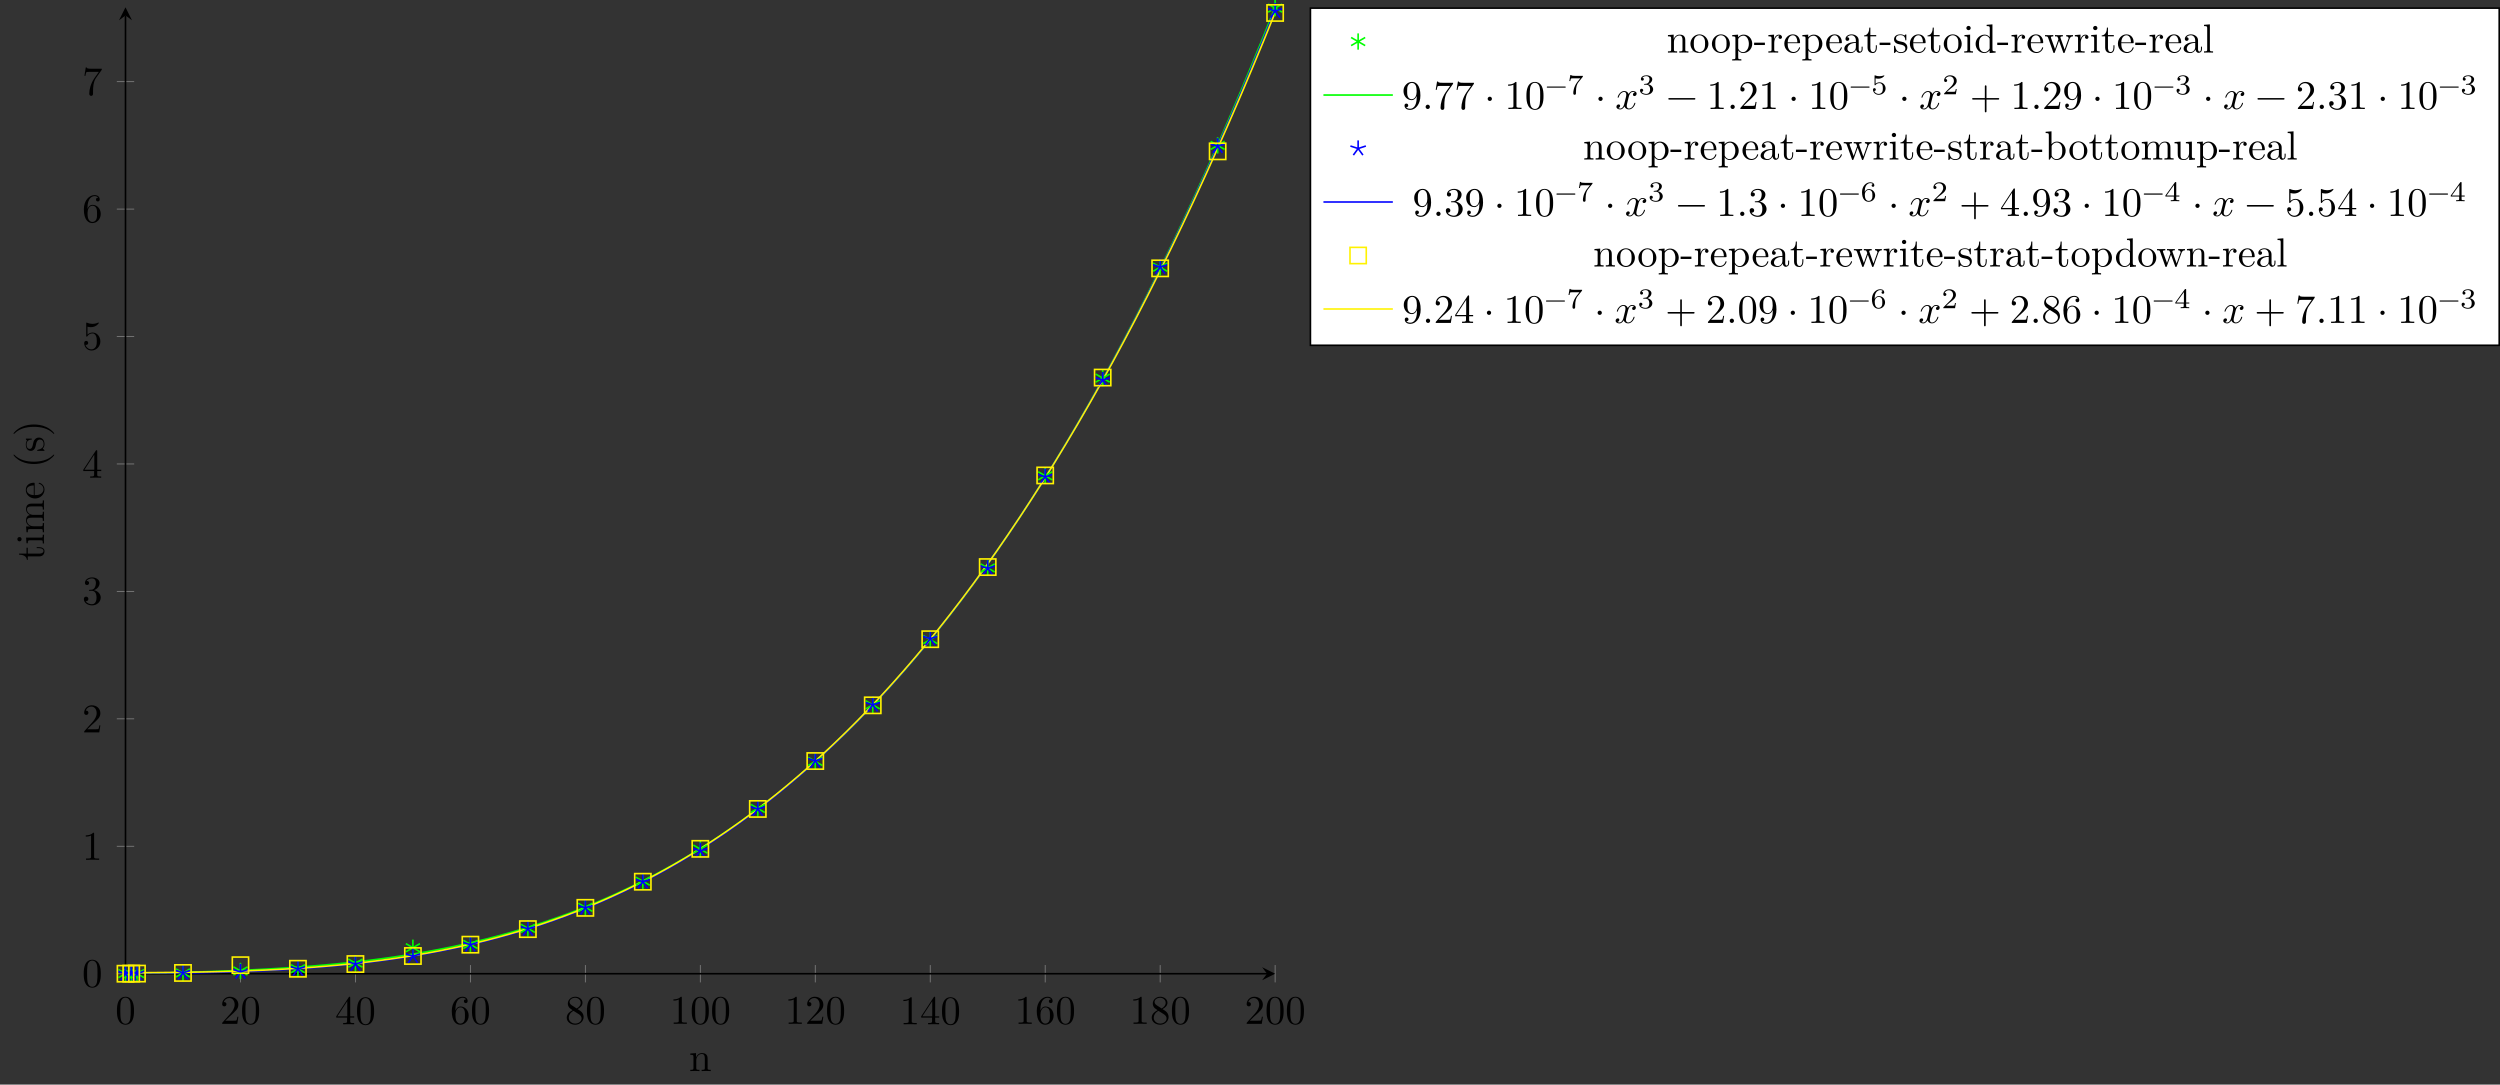 <?xml version="1.0" encoding="UTF-8"?>
<svg xmlns="http://www.w3.org/2000/svg" xmlns:xlink="http://www.w3.org/1999/xlink" width="612.577pt" height="265.765pt" viewBox="0 0 612.577 265.765" version="1.1">
<rect x="0" y="0" width="612.577" height="265.765" fill="#333333" stroke="none"/>
<defs>
<g>
<symbol overflow="visible" id="glyph0-0">
<path style="stroke:none;" d=""/>
</symbol>
<symbol overflow="visible" id="glyph0-1">
<path style="stroke:none;" d="M 4.578 -3.188 C 4.578 -3.984 4.531 -4.781 4.188 -5.516 C 3.734 -6.484 2.906 -6.641 2.5 -6.641 C 1.891 -6.641 1.172 -6.375 0.75 -5.453 C 0.438 -4.766 0.391 -3.984 0.391 -3.188 C 0.391 -2.438 0.422 -1.547 0.844 -0.781 C 1.266 0.016 2 0.219 2.484 0.219 C 3.016 0.219 3.781 0.016 4.219 -0.938 C 4.531 -1.625 4.578 -2.406 4.578 -3.188 Z M 3.766 -3.312 C 3.766 -2.562 3.766 -1.891 3.656 -1.25 C 3.5 -0.297 2.938 0 2.484 0 C 2.094 0 1.5 -0.25 1.328 -1.203 C 1.219 -1.797 1.219 -2.719 1.219 -3.312 C 1.219 -3.953 1.219 -4.609 1.297 -5.141 C 1.484 -6.328 2.234 -6.422 2.484 -6.422 C 2.812 -6.422 3.469 -6.234 3.656 -5.25 C 3.766 -4.688 3.766 -3.938 3.766 -3.312 Z M 3.766 -3.312 "/>
</symbol>
<symbol overflow="visible" id="glyph0-2">
<path style="stroke:none;" d="M 4.469 -1.734 L 4.234 -1.734 C 4.172 -1.438 4.109 -1 4 -0.844 C 3.938 -0.766 3.281 -0.766 3.062 -0.766 L 1.266 -0.766 L 2.328 -1.797 C 3.875 -3.172 4.469 -3.703 4.469 -4.703 C 4.469 -5.844 3.578 -6.641 2.359 -6.641 C 1.234 -6.641 0.5 -5.719 0.5 -4.828 C 0.5 -4.281 1 -4.281 1.031 -4.281 C 1.203 -4.281 1.547 -4.391 1.547 -4.812 C 1.547 -5.062 1.359 -5.328 1.016 -5.328 C 0.938 -5.328 0.922 -5.328 0.891 -5.312 C 1.109 -5.969 1.656 -6.328 2.234 -6.328 C 3.141 -6.328 3.562 -5.516 3.562 -4.703 C 3.562 -3.906 3.078 -3.125 2.516 -2.5 L 0.609 -0.375 C 0.5 -0.266 0.5 -0.234 0.5 0 L 4.203 0 Z M 4.469 -1.734 "/>
</symbol>
<symbol overflow="visible" id="glyph0-3">
<path style="stroke:none;" d="M 4.688 -1.641 L 4.688 -1.953 L 3.703 -1.953 L 3.703 -6.484 C 3.703 -6.688 3.703 -6.75 3.531 -6.75 C 3.453 -6.75 3.422 -6.75 3.344 -6.625 L 0.281 -1.953 L 0.281 -1.641 L 2.938 -1.641 L 2.938 -0.781 C 2.938 -0.422 2.906 -0.312 2.172 -0.312 L 1.969 -0.312 L 1.969 0 C 2.375 -0.031 2.891 -0.031 3.312 -0.031 C 3.734 -0.031 4.25 -0.031 4.672 0 L 4.672 -0.312 L 4.453 -0.312 C 3.719 -0.312 3.703 -0.422 3.703 -0.781 L 3.703 -1.641 Z M 2.984 -1.953 L 0.562 -1.953 L 2.984 -5.672 Z M 2.984 -1.953 "/>
</symbol>
<symbol overflow="visible" id="glyph0-4">
<path style="stroke:none;" d="M 4.562 -2.031 C 4.562 -3.297 3.672 -4.25 2.562 -4.25 C 1.891 -4.25 1.516 -3.75 1.312 -3.266 L 1.312 -3.516 C 1.312 -6.031 2.547 -6.391 3.062 -6.391 C 3.297 -6.391 3.719 -6.328 3.938 -5.984 C 3.781 -5.984 3.391 -5.984 3.391 -5.547 C 3.391 -5.234 3.625 -5.078 3.844 -5.078 C 4 -5.078 4.312 -5.172 4.312 -5.562 C 4.312 -6.156 3.875 -6.641 3.047 -6.641 C 1.766 -6.641 0.422 -5.359 0.422 -3.156 C 0.422 -0.484 1.578 0.219 2.5 0.219 C 3.609 0.219 4.562 -0.719 4.562 -2.031 Z M 3.656 -2.047 C 3.656 -1.562 3.656 -1.062 3.484 -0.703 C 3.188 -0.109 2.734 -0.062 2.5 -0.062 C 1.875 -0.062 1.578 -0.656 1.516 -0.812 C 1.328 -1.281 1.328 -2.078 1.328 -2.25 C 1.328 -3.031 1.656 -4.031 2.547 -4.031 C 2.719 -4.031 3.172 -4.031 3.484 -3.406 C 3.656 -3.047 3.656 -2.531 3.656 -2.047 Z M 3.656 -2.047 "/>
</symbol>
<symbol overflow="visible" id="glyph0-5">
<path style="stroke:none;" d="M 4.562 -1.672 C 4.562 -2.031 4.453 -2.484 4.062 -2.906 C 3.875 -3.109 3.719 -3.203 3.078 -3.609 C 3.797 -3.984 4.281 -4.5 4.281 -5.156 C 4.281 -6.078 3.406 -6.641 2.5 -6.641 C 1.5 -6.641 0.688 -5.906 0.688 -4.969 C 0.688 -4.797 0.703 -4.344 1.125 -3.875 C 1.234 -3.766 1.609 -3.516 1.859 -3.344 C 1.281 -3.047 0.422 -2.5 0.422 -1.5 C 0.422 -0.453 1.438 0.219 2.484 0.219 C 3.609 0.219 4.562 -0.609 4.562 -1.672 Z M 3.844 -5.156 C 3.844 -4.578 3.453 -4.109 2.859 -3.766 L 1.625 -4.562 C 1.172 -4.859 1.125 -5.188 1.125 -5.359 C 1.125 -5.969 1.781 -6.391 2.484 -6.391 C 3.203 -6.391 3.844 -5.875 3.844 -5.156 Z M 4.062 -1.312 C 4.062 -0.578 3.312 -0.062 2.5 -0.062 C 1.641 -0.062 0.922 -0.672 0.922 -1.5 C 0.922 -2.078 1.234 -2.719 2.078 -3.188 L 3.312 -2.406 C 3.594 -2.219 4.062 -1.922 4.062 -1.312 Z M 4.062 -1.312 "/>
</symbol>
<symbol overflow="visible" id="glyph0-6">
<path style="stroke:none;" d="M 4.172 0 L 4.172 -0.312 L 3.859 -0.312 C 2.953 -0.312 2.938 -0.422 2.938 -0.781 L 2.938 -6.375 C 2.938 -6.625 2.938 -6.641 2.703 -6.641 C 2.078 -6 1.203 -6 0.891 -6 L 0.891 -5.688 C 1.094 -5.688 1.672 -5.688 2.188 -5.953 L 2.188 -0.781 C 2.188 -0.422 2.156 -0.312 1.266 -0.312 L 0.953 -0.312 L 0.953 0 C 1.297 -0.031 2.156 -0.031 2.562 -0.031 C 2.953 -0.031 3.828 -0.031 4.172 0 Z M 4.172 0 "/>
</symbol>
<symbol overflow="visible" id="glyph0-7">
<path style="stroke:none;" d="M 4.562 -1.703 C 4.562 -2.516 3.922 -3.297 2.891 -3.516 C 3.703 -3.781 4.281 -4.469 4.281 -5.266 C 4.281 -6.078 3.406 -6.641 2.453 -6.641 C 1.453 -6.641 0.688 -6.047 0.688 -5.281 C 0.688 -4.953 0.906 -4.766 1.203 -4.766 C 1.5 -4.766 1.703 -4.984 1.703 -5.281 C 1.703 -5.766 1.234 -5.766 1.094 -5.766 C 1.391 -6.266 2.047 -6.391 2.406 -6.391 C 2.828 -6.391 3.375 -6.172 3.375 -5.281 C 3.375 -5.156 3.344 -4.578 3.094 -4.141 C 2.797 -3.656 2.453 -3.625 2.203 -3.625 C 2.125 -3.609 1.891 -3.594 1.812 -3.594 C 1.734 -3.578 1.672 -3.562 1.672 -3.469 C 1.672 -3.359 1.734 -3.359 1.906 -3.359 L 2.344 -3.359 C 3.156 -3.359 3.531 -2.688 3.531 -1.703 C 3.531 -0.344 2.844 -0.062 2.406 -0.062 C 1.969 -0.062 1.219 -0.234 0.875 -0.812 C 1.219 -0.766 1.531 -0.984 1.531 -1.359 C 1.531 -1.719 1.266 -1.922 0.984 -1.922 C 0.734 -1.922 0.422 -1.781 0.422 -1.344 C 0.422 -0.438 1.344 0.219 2.438 0.219 C 3.656 0.219 4.562 -0.688 4.562 -1.703 Z M 4.562 -1.703 "/>
</symbol>
<symbol overflow="visible" id="glyph0-8">
<path style="stroke:none;" d="M 4.469 -2 C 4.469 -3.188 3.656 -4.188 2.578 -4.188 C 2.109 -4.188 1.672 -4.031 1.312 -3.672 L 1.312 -5.625 C 1.516 -5.562 1.844 -5.5 2.156 -5.5 C 3.391 -5.5 4.094 -6.406 4.094 -6.531 C 4.094 -6.594 4.062 -6.641 3.984 -6.641 C 3.984 -6.641 3.953 -6.641 3.906 -6.609 C 3.703 -6.516 3.219 -6.312 2.547 -6.312 C 2.156 -6.312 1.688 -6.391 1.219 -6.594 C 1.141 -6.625 1.109 -6.625 1.109 -6.625 C 1 -6.625 1 -6.547 1 -6.391 L 1 -3.438 C 1 -3.266 1 -3.188 1.141 -3.188 C 1.219 -3.188 1.234 -3.203 1.281 -3.266 C 1.391 -3.422 1.75 -3.969 2.562 -3.969 C 3.078 -3.969 3.328 -3.516 3.406 -3.328 C 3.562 -2.953 3.594 -2.578 3.594 -2.078 C 3.594 -1.719 3.594 -1.125 3.344 -0.703 C 3.109 -0.312 2.734 -0.062 2.281 -0.062 C 1.562 -0.062 0.984 -0.594 0.812 -1.172 C 0.844 -1.172 0.875 -1.156 0.984 -1.156 C 1.312 -1.156 1.484 -1.406 1.484 -1.641 C 1.484 -1.891 1.312 -2.141 0.984 -2.141 C 0.844 -2.141 0.5 -2.062 0.5 -1.609 C 0.5 -0.75 1.188 0.219 2.297 0.219 C 3.453 0.219 4.469 -0.734 4.469 -2 Z M 4.469 -2 "/>
</symbol>
<symbol overflow="visible" id="glyph0-9">
<path style="stroke:none;" d="M 4.828 -6.422 L 2.406 -6.422 C 1.203 -6.422 1.172 -6.547 1.141 -6.734 L 0.891 -6.734 L 0.562 -4.688 L 0.812 -4.688 C 0.844 -4.844 0.922 -5.469 1.062 -5.594 C 1.125 -5.656 1.906 -5.656 2.031 -5.656 L 4.094 -5.656 L 2.984 -4.078 C 2.078 -2.734 1.75 -1.344 1.75 -0.328 C 1.75 -0.234 1.75 0.219 2.219 0.219 C 2.672 0.219 2.672 -0.234 2.672 -0.328 L 2.672 -0.844 C 2.672 -1.391 2.703 -1.938 2.781 -2.469 C 2.828 -2.703 2.953 -3.562 3.406 -4.172 L 4.75 -6.078 C 4.828 -6.188 4.828 -6.203 4.828 -6.422 Z M 4.828 -6.422 "/>
</symbol>
<symbol overflow="visible" id="glyph0-10">
<path style="stroke:none;" d="M 4.562 -3.281 C 4.562 -5.969 3.406 -6.641 2.516 -6.641 C 1.969 -6.641 1.484 -6.453 1.062 -6.016 C 0.641 -5.562 0.422 -5.141 0.422 -4.391 C 0.422 -3.156 1.297 -2.172 2.406 -2.172 C 3.016 -2.172 3.422 -2.594 3.656 -3.172 L 3.656 -2.844 C 3.656 -0.516 2.625 -0.062 2.047 -0.062 C 1.875 -0.062 1.328 -0.078 1.062 -0.422 C 1.5 -0.422 1.578 -0.703 1.578 -0.875 C 1.578 -1.188 1.344 -1.328 1.125 -1.328 C 0.969 -1.328 0.672 -1.25 0.672 -0.859 C 0.672 -0.188 1.203 0.219 2.047 0.219 C 3.344 0.219 4.562 -1.141 4.562 -3.281 Z M 3.641 -4.203 C 3.641 -3.375 3.297 -2.406 2.422 -2.406 C 2.266 -2.406 1.797 -2.406 1.5 -3.031 C 1.312 -3.406 1.312 -3.891 1.312 -4.391 C 1.312 -4.922 1.312 -5.391 1.531 -5.766 C 1.797 -6.266 2.172 -6.391 2.516 -6.391 C 2.984 -6.391 3.312 -6.047 3.484 -5.609 C 3.594 -5.281 3.641 -4.656 3.641 -4.203 Z M 3.641 -4.203 "/>
</symbol>
<symbol overflow="visible" id="glyph0-11">
<path style="stroke:none;" d="M 1.906 -0.531 C 1.906 -0.812 1.672 -1.062 1.391 -1.062 C 1.094 -1.062 0.859 -0.812 0.859 -0.531 C 0.859 -0.234 1.094 0 1.391 0 C 1.672 0 1.906 -0.234 1.906 -0.531 Z M 1.906 -0.531 "/>
</symbol>
<symbol overflow="visible" id="glyph0-12">
<path style="stroke:none;" d="M 1.906 -2.5 C 1.906 -2.781 1.672 -3.016 1.391 -3.016 C 1.094 -3.016 0.859 -2.781 0.859 -2.5 C 0.859 -2.203 1.094 -1.969 1.391 -1.969 C 1.672 -1.969 1.906 -2.203 1.906 -2.5 Z M 1.906 -2.5 "/>
</symbol>
<symbol overflow="visible" id="glyph0-13">
<path style="stroke:none;" d="M 5.25 -3.75 C 5.25 -4.266 4.672 -4.406 4.328 -4.406 C 3.75 -4.406 3.406 -3.875 3.281 -3.656 C 3.031 -4.312 2.5 -4.406 2.203 -4.406 C 1.172 -4.406 0.594 -3.125 0.594 -2.875 C 0.594 -2.766 0.719 -2.766 0.719 -2.766 C 0.797 -2.766 0.828 -2.797 0.844 -2.875 C 1.188 -3.938 1.844 -4.188 2.188 -4.188 C 2.375 -4.188 2.719 -4.094 2.719 -3.516 C 2.719 -3.203 2.547 -2.547 2.188 -1.141 C 2.031 -0.531 1.672 -0.109 1.234 -0.109 C 1.172 -0.109 0.953 -0.109 0.734 -0.234 C 0.984 -0.297 1.203 -0.5 1.203 -0.781 C 1.203 -1.047 0.984 -1.125 0.844 -1.125 C 0.531 -1.125 0.297 -0.875 0.297 -0.547 C 0.297 -0.094 0.781 0.109 1.219 0.109 C 1.891 0.109 2.25 -0.594 2.266 -0.641 C 2.391 -0.281 2.75 0.109 3.344 0.109 C 4.375 0.109 4.938 -1.172 4.938 -1.422 C 4.938 -1.531 4.859 -1.531 4.828 -1.531 C 4.734 -1.531 4.719 -1.484 4.688 -1.422 C 4.359 -0.344 3.688 -0.109 3.375 -0.109 C 2.984 -0.109 2.828 -0.422 2.828 -0.766 C 2.828 -0.984 2.875 -1.203 2.984 -1.641 L 3.328 -3.016 C 3.391 -3.266 3.625 -4.188 4.312 -4.188 C 4.359 -4.188 4.609 -4.188 4.812 -4.062 C 4.531 -4 4.344 -3.766 4.344 -3.516 C 4.344 -3.359 4.453 -3.172 4.719 -3.172 C 4.938 -3.172 5.25 -3.344 5.25 -3.75 Z M 5.25 -3.75 "/>
</symbol>
<symbol overflow="visible" id="glyph0-14">
<path style="stroke:none;" d="M 7.203 -2.5 C 7.203 -2.609 7.109 -2.688 7 -2.688 L 0.75 -2.688 C 0.641 -2.688 0.562 -2.609 0.562 -2.5 C 0.562 -2.375 0.641 -2.297 0.75 -2.297 L 7 -2.297 C 7.109 -2.297 7.203 -2.375 7.203 -2.5 Z M 7.203 -2.5 "/>
</symbol>
<symbol overflow="visible" id="glyph0-15">
<path style="stroke:none;" d="M 7.203 -2.5 C 7.203 -2.609 7.109 -2.688 7 -2.688 L 4.078 -2.688 L 4.078 -5.609 C 4.078 -5.719 3.984 -5.812 3.875 -5.812 C 3.766 -5.812 3.672 -5.719 3.672 -5.609 L 3.672 -2.688 L 0.75 -2.688 C 0.641 -2.688 0.562 -2.609 0.562 -2.5 C 0.562 -2.375 0.641 -2.297 0.75 -2.297 L 3.672 -2.297 L 3.672 0.625 C 3.672 0.734 3.766 0.828 3.875 0.828 C 3.984 0.828 4.078 0.734 4.078 0.625 L 4.078 -2.297 L 7 -2.297 C 7.109 -2.297 7.203 -2.375 7.203 -2.5 Z M 7.203 -2.5 "/>
</symbol>
<symbol overflow="visible" id="glyph1-0">
<path style="stroke:none;" d=""/>
</symbol>
<symbol overflow="visible" id="glyph1-1">
<path style="stroke:none;" d="M 5.328 0 L 5.328 -0.312 C 4.812 -0.312 4.562 -0.312 4.562 -0.609 L 4.562 -2.516 C 4.562 -3.375 4.562 -3.672 4.25 -4.031 C 4.109 -4.203 3.781 -4.406 3.203 -4.406 C 2.469 -4.406 2 -3.984 1.719 -3.359 L 1.719 -4.406 L 0.312 -4.297 L 0.312 -3.984 C 1.016 -3.984 1.094 -3.922 1.094 -3.422 L 1.094 -0.75 C 1.094 -0.312 0.984 -0.312 0.312 -0.312 L 0.312 0 L 1.453 -0.031 L 2.562 0 L 2.562 -0.312 C 1.891 -0.312 1.781 -0.312 1.781 -0.75 L 1.781 -2.594 C 1.781 -3.625 2.5 -4.188 3.125 -4.188 C 3.766 -4.188 3.875 -3.656 3.875 -3.078 L 3.875 -0.75 C 3.875 -0.312 3.766 -0.312 3.094 -0.312 L 3.094 0 L 4.219 -0.031 Z M 5.328 0 "/>
</symbol>
<symbol overflow="visible" id="glyph1-2">
<path style="stroke:none;" d="M 4.688 -2.141 C 4.688 -3.406 3.703 -4.469 2.5 -4.469 C 1.25 -4.469 0.281 -3.375 0.281 -2.141 C 0.281 -0.844 1.312 0.109 2.484 0.109 C 3.688 0.109 4.688 -0.875 4.688 -2.141 Z M 3.875 -2.219 C 3.875 -1.859 3.875 -1.312 3.656 -0.875 C 3.422 -0.422 2.984 -0.141 2.5 -0.141 C 2.062 -0.141 1.625 -0.344 1.359 -0.812 C 1.109 -1.25 1.109 -1.859 1.109 -2.219 C 1.109 -2.609 1.109 -3.141 1.344 -3.578 C 1.609 -4.031 2.078 -4.25 2.484 -4.25 C 2.922 -4.25 3.344 -4.031 3.609 -3.594 C 3.875 -3.172 3.875 -2.594 3.875 -2.219 Z M 3.875 -2.219 "/>
</symbol>
<symbol overflow="visible" id="glyph1-3">
<path style="stroke:none;" d="M 5.188 -2.156 C 5.188 -3.422 4.234 -4.406 3.109 -4.406 C 2.328 -4.406 1.906 -3.969 1.719 -3.75 L 1.719 -4.406 L 0.281 -4.297 L 0.281 -3.984 C 0.984 -3.984 1.062 -3.922 1.062 -3.484 L 1.062 1.172 C 1.062 1.625 0.953 1.625 0.281 1.625 L 0.281 1.938 L 1.391 1.906 L 2.516 1.938 L 2.516 1.625 C 1.859 1.625 1.75 1.625 1.75 1.172 L 1.75 -0.594 C 1.797 -0.422 2.219 0.109 2.969 0.109 C 4.156 0.109 5.188 -0.875 5.188 -2.156 Z M 4.359 -2.156 C 4.359 -0.953 3.672 -0.109 2.938 -0.109 C 2.531 -0.109 2.156 -0.312 1.891 -0.719 C 1.75 -0.922 1.75 -0.938 1.75 -1.141 L 1.75 -3.359 C 2.031 -3.875 2.516 -4.156 3.031 -4.156 C 3.766 -4.156 4.359 -3.281 4.359 -2.156 Z M 4.359 -2.156 "/>
</symbol>
<symbol overflow="visible" id="glyph1-4">
<path style="stroke:none;" d="M 2.75 -1.859 L 2.75 -2.438 L 0.109 -2.438 L 0.109 -1.859 Z M 2.75 -1.859 "/>
</symbol>
<symbol overflow="visible" id="glyph1-5">
<path style="stroke:none;" d="M 3.625 -3.797 C 3.625 -4.109 3.312 -4.406 2.891 -4.406 C 2.156 -4.406 1.797 -3.734 1.672 -3.312 L 1.672 -4.406 L 0.281 -4.297 L 0.281 -3.984 C 0.984 -3.984 1.062 -3.922 1.062 -3.422 L 1.062 -0.75 C 1.062 -0.312 0.953 -0.312 0.281 -0.312 L 0.281 0 L 1.422 -0.031 C 1.812 -0.031 2.281 -0.031 2.688 0 L 2.688 -0.312 L 2.469 -0.312 C 1.734 -0.312 1.719 -0.422 1.719 -0.781 L 1.719 -2.312 C 1.719 -3.297 2.141 -4.188 2.891 -4.188 C 2.953 -4.188 2.984 -4.188 3 -4.172 C 2.969 -4.172 2.766 -4.047 2.766 -3.781 C 2.766 -3.516 2.984 -3.359 3.203 -3.359 C 3.375 -3.359 3.625 -3.484 3.625 -3.797 Z M 3.625 -3.797 "/>
</symbol>
<symbol overflow="visible" id="glyph1-6">
<path style="stroke:none;" d="M 4.141 -1.188 C 4.141 -1.281 4.062 -1.312 4 -1.312 C 3.922 -1.312 3.891 -1.25 3.875 -1.172 C 3.531 -0.141 2.625 -0.141 2.531 -0.141 C 2.031 -0.141 1.641 -0.438 1.406 -0.812 C 1.109 -1.281 1.109 -1.938 1.109 -2.297 L 3.891 -2.297 C 4.109 -2.297 4.141 -2.297 4.141 -2.516 C 4.141 -3.5 3.594 -4.469 2.359 -4.469 C 1.203 -4.469 0.281 -3.438 0.281 -2.188 C 0.281 -0.859 1.328 0.109 2.469 0.109 C 3.688 0.109 4.141 -1 4.141 -1.188 Z M 3.484 -2.516 L 1.109 -2.516 C 1.172 -4 2.016 -4.25 2.359 -4.25 C 3.375 -4.25 3.484 -2.906 3.484 -2.516 Z M 3.484 -2.516 "/>
</symbol>
<symbol overflow="visible" id="glyph1-7">
<path style="stroke:none;" d="M 4.812 -0.891 L 4.812 -1.453 L 4.562 -1.453 L 4.562 -0.891 C 4.562 -0.312 4.312 -0.25 4.203 -0.25 C 3.875 -0.25 3.844 -0.703 3.844 -0.75 L 3.844 -2.734 C 3.844 -3.156 3.844 -3.547 3.484 -3.922 C 3.094 -4.312 2.594 -4.469 2.109 -4.469 C 1.297 -4.469 0.609 -4 0.609 -3.344 C 0.609 -3.047 0.812 -2.875 1.062 -2.875 C 1.344 -2.875 1.531 -3.078 1.531 -3.328 C 1.531 -3.453 1.469 -3.781 1.016 -3.781 C 1.281 -4.141 1.781 -4.25 2.094 -4.25 C 2.578 -4.25 3.156 -3.859 3.156 -2.969 L 3.156 -2.609 C 2.641 -2.578 1.938 -2.547 1.312 -2.25 C 0.562 -1.906 0.312 -1.391 0.312 -0.953 C 0.312 -0.141 1.281 0.109 1.906 0.109 C 2.578 0.109 3.031 -0.297 3.219 -0.75 C 3.266 -0.359 3.531 0.062 4 0.062 C 4.203 0.062 4.812 -0.078 4.812 -0.891 Z M 3.156 -1.391 C 3.156 -0.453 2.438 -0.109 1.984 -0.109 C 1.5 -0.109 1.094 -0.453 1.094 -0.953 C 1.094 -1.5 1.5 -2.328 3.156 -2.391 Z M 3.156 -1.391 "/>
</symbol>
<symbol overflow="visible" id="glyph1-8">
<path style="stroke:none;" d="M 3.312 -1.234 L 3.312 -1.797 L 3.062 -1.797 L 3.062 -1.25 C 3.062 -0.516 2.766 -0.141 2.391 -0.141 C 1.719 -0.141 1.719 -1.047 1.719 -1.219 L 1.719 -3.984 L 3.156 -3.984 L 3.156 -4.297 L 1.719 -4.297 L 1.719 -6.125 L 1.469 -6.125 C 1.469 -5.312 1.172 -4.25 0.188 -4.203 L 0.188 -3.984 L 1.031 -3.984 L 1.031 -1.234 C 1.031 -0.016 1.969 0.109 2.328 0.109 C 3.031 0.109 3.312 -0.594 3.312 -1.234 Z M 3.312 -1.234 "/>
</symbol>
<symbol overflow="visible" id="glyph1-9">
<path style="stroke:none;" d="M 3.594 -1.281 C 3.594 -1.797 3.297 -2.109 3.172 -2.219 C 2.844 -2.547 2.453 -2.625 2.031 -2.703 C 1.469 -2.812 0.812 -2.938 0.812 -3.516 C 0.812 -3.875 1.062 -4.281 1.922 -4.281 C 3.016 -4.281 3.078 -3.375 3.094 -3.078 C 3.094 -2.984 3.203 -2.984 3.203 -2.984 C 3.344 -2.984 3.344 -3.031 3.344 -3.219 L 3.344 -4.234 C 3.344 -4.391 3.344 -4.469 3.234 -4.469 C 3.188 -4.469 3.156 -4.469 3.031 -4.344 C 3 -4.312 2.906 -4.219 2.859 -4.188 C 2.484 -4.469 2.078 -4.469 1.922 -4.469 C 0.703 -4.469 0.328 -3.797 0.328 -3.234 C 0.328 -2.891 0.484 -2.609 0.75 -2.391 C 1.078 -2.141 1.359 -2.078 2.078 -1.938 C 2.297 -1.891 3.109 -1.734 3.109 -1.016 C 3.109 -0.516 2.766 -0.109 1.984 -0.109 C 1.141 -0.109 0.781 -0.672 0.594 -1.531 C 0.562 -1.656 0.562 -1.688 0.453 -1.688 C 0.328 -1.688 0.328 -1.625 0.328 -1.453 L 0.328 -0.125 C 0.328 0.047 0.328 0.109 0.438 0.109 C 0.484 0.109 0.5 0.094 0.688 -0.094 C 0.703 -0.109 0.703 -0.125 0.891 -0.312 C 1.328 0.094 1.781 0.109 1.984 0.109 C 3.125 0.109 3.594 -0.562 3.594 -1.281 Z M 3.594 -1.281 "/>
</symbol>
<symbol overflow="visible" id="glyph1-10">
<path style="stroke:none;" d="M 2.469 0 L 2.469 -0.312 C 1.797 -0.312 1.766 -0.359 1.766 -0.75 L 1.766 -4.406 L 0.375 -4.297 L 0.375 -3.984 C 1.016 -3.984 1.109 -3.922 1.109 -3.438 L 1.109 -0.75 C 1.109 -0.312 1 -0.312 0.328 -0.312 L 0.328 0 L 1.422 -0.031 C 1.781 -0.031 2.125 -0.016 2.469 0 Z M 1.906 -6.016 C 1.906 -6.297 1.688 -6.547 1.391 -6.547 C 1.047 -6.547 0.844 -6.266 0.844 -6.016 C 0.844 -5.75 1.078 -5.5 1.375 -5.5 C 1.719 -5.5 1.906 -5.766 1.906 -6.016 Z M 1.906 -6.016 "/>
</symbol>
<symbol overflow="visible" id="glyph1-11">
<path style="stroke:none;" d="M 5.25 0 L 5.25 -0.312 C 4.562 -0.312 4.469 -0.375 4.469 -0.875 L 4.469 -6.922 L 3.047 -6.812 L 3.047 -6.5 C 3.734 -6.5 3.812 -6.438 3.812 -5.938 L 3.812 -3.781 C 3.531 -4.141 3.094 -4.406 2.562 -4.406 C 1.391 -4.406 0.344 -3.422 0.344 -2.141 C 0.344 -0.875 1.312 0.109 2.453 0.109 C 3.094 0.109 3.531 -0.234 3.781 -0.547 L 3.781 0.109 Z M 3.781 -1.172 C 3.781 -1 3.781 -0.984 3.672 -0.812 C 3.375 -0.328 2.938 -0.109 2.5 -0.109 C 2.047 -0.109 1.688 -0.375 1.453 -0.75 C 1.203 -1.156 1.172 -1.719 1.172 -2.141 C 1.172 -2.5 1.188 -3.094 1.469 -3.547 C 1.688 -3.859 2.062 -4.188 2.609 -4.188 C 2.953 -4.188 3.375 -4.031 3.672 -3.594 C 3.781 -3.422 3.781 -3.406 3.781 -3.219 Z M 3.781 -1.172 "/>
</symbol>
<symbol overflow="visible" id="glyph1-12">
<path style="stroke:none;" d="M 7.016 -3.984 L 7.016 -4.297 C 6.781 -4.281 6.5 -4.266 6.281 -4.266 L 5.359 -4.297 L 5.359 -3.984 C 5.719 -3.984 5.938 -3.797 5.938 -3.516 C 5.938 -3.453 5.938 -3.422 5.875 -3.297 L 4.969 -0.75 L 3.984 -3.531 C 3.953 -3.656 3.938 -3.672 3.938 -3.719 C 3.938 -3.984 4.328 -3.984 4.531 -3.984 L 4.531 -4.297 L 3.484 -4.266 C 3.188 -4.266 2.906 -4.281 2.609 -4.297 L 2.609 -3.984 C 2.969 -3.984 3.125 -3.969 3.234 -3.844 C 3.281 -3.781 3.391 -3.484 3.453 -3.297 L 2.609 -0.875 L 1.656 -3.531 C 1.609 -3.656 1.609 -3.672 1.609 -3.719 C 1.609 -3.984 2 -3.984 2.188 -3.984 L 2.188 -4.297 L 1.109 -4.266 L 0.172 -4.297 L 0.172 -3.984 C 0.672 -3.984 0.797 -3.953 0.922 -3.641 L 2.172 -0.109 C 2.219 0.031 2.25 0.109 2.375 0.109 C 2.516 0.109 2.531 0.047 2.578 -0.094 L 3.594 -2.906 L 4.609 -0.078 C 4.641 0.031 4.672 0.109 4.812 0.109 C 4.938 0.109 4.969 0.016 5 -0.078 L 6.172 -3.344 C 6.344 -3.844 6.656 -3.984 7.016 -3.984 Z M 7.016 -3.984 "/>
</symbol>
<symbol overflow="visible" id="glyph1-13">
<path style="stroke:none;" d="M 2.547 0 L 2.547 -0.312 C 1.875 -0.312 1.766 -0.312 1.766 -0.75 L 1.766 -6.922 L 0.328 -6.812 L 0.328 -6.5 C 1.031 -6.5 1.109 -6.438 1.109 -5.938 L 1.109 -0.75 C 1.109 -0.312 1 -0.312 0.328 -0.312 L 0.328 0 L 1.438 -0.031 Z M 2.547 0 "/>
</symbol>
<symbol overflow="visible" id="glyph1-14">
<path style="stroke:none;" d="M 5.188 -2.156 C 5.188 -3.422 4.219 -4.406 3.078 -4.406 C 2.297 -4.406 1.875 -3.938 1.719 -3.766 L 1.719 -6.922 L 0.281 -6.812 L 0.281 -6.5 C 0.984 -6.5 1.062 -6.438 1.062 -5.938 L 1.062 0 L 1.312 0 L 1.672 -0.625 C 1.812 -0.391 2.234 0.109 2.969 0.109 C 4.156 0.109 5.188 -0.875 5.188 -2.156 Z M 4.359 -2.156 C 4.359 -1.797 4.344 -1.203 4.062 -0.75 C 3.844 -0.438 3.469 -0.109 2.938 -0.109 C 2.484 -0.109 2.125 -0.344 1.891 -0.719 C 1.75 -0.922 1.75 -0.953 1.75 -1.141 L 1.75 -3.188 C 1.75 -3.375 1.75 -3.391 1.859 -3.547 C 2.25 -4.109 2.797 -4.188 3.031 -4.188 C 3.484 -4.188 3.844 -3.922 4.078 -3.547 C 4.344 -3.141 4.359 -2.578 4.359 -2.156 Z M 4.359 -2.156 "/>
</symbol>
<symbol overflow="visible" id="glyph1-15">
<path style="stroke:none;" d="M 8.109 0 L 8.109 -0.312 C 7.594 -0.312 7.344 -0.312 7.328 -0.609 L 7.328 -2.516 C 7.328 -3.375 7.328 -3.672 7.016 -4.031 C 6.875 -4.203 6.547 -4.406 5.969 -4.406 C 5.141 -4.406 4.688 -3.812 4.531 -3.422 C 4.391 -4.297 3.656 -4.406 3.203 -4.406 C 2.469 -4.406 2 -3.984 1.719 -3.359 L 1.719 -4.406 L 0.312 -4.297 L 0.312 -3.984 C 1.016 -3.984 1.094 -3.922 1.094 -3.422 L 1.094 -0.75 C 1.094 -0.312 0.984 -0.312 0.312 -0.312 L 0.312 0 L 1.453 -0.031 L 2.562 0 L 2.562 -0.312 C 1.891 -0.312 1.781 -0.312 1.781 -0.75 L 1.781 -2.594 C 1.781 -3.625 2.5 -4.188 3.125 -4.188 C 3.766 -4.188 3.875 -3.656 3.875 -3.078 L 3.875 -0.75 C 3.875 -0.312 3.766 -0.312 3.094 -0.312 L 3.094 0 L 4.219 -0.031 L 5.328 0 L 5.328 -0.312 C 4.672 -0.312 4.562 -0.312 4.562 -0.75 L 4.562 -2.594 C 4.562 -3.625 5.266 -4.188 5.906 -4.188 C 6.531 -4.188 6.641 -3.656 6.641 -3.078 L 6.641 -0.75 C 6.641 -0.312 6.531 -0.312 5.859 -0.312 L 5.859 0 L 6.984 -0.031 Z M 8.109 0 "/>
</symbol>
<symbol overflow="visible" id="glyph1-16">
<path style="stroke:none;" d="M 5.328 0 L 5.328 -0.312 C 4.641 -0.312 4.562 -0.375 4.562 -0.875 L 4.562 -4.406 L 3.094 -4.297 L 3.094 -3.984 C 3.781 -3.984 3.875 -3.922 3.875 -3.422 L 3.875 -1.656 C 3.875 -0.781 3.391 -0.109 2.656 -0.109 C 1.828 -0.109 1.781 -0.578 1.781 -1.094 L 1.781 -4.406 L 0.312 -4.297 L 0.312 -3.984 C 1.094 -3.984 1.094 -3.953 1.094 -3.078 L 1.094 -1.578 C 1.094 -0.797 1.094 0.109 2.609 0.109 C 3.172 0.109 3.609 -0.172 3.891 -0.781 L 3.891 0.109 Z M 5.328 0 "/>
</symbol>
<symbol overflow="visible" id="glyph2-0">
<path style="stroke:none;" d=""/>
</symbol>
<symbol overflow="visible" id="glyph2-1">
<path style="stroke:none;" d="M -1.234 -3.312 L -1.797 -3.312 L -1.797 -3.062 L -1.25 -3.062 C -0.516 -3.062 -0.141 -2.766 -0.141 -2.391 C -0.141 -1.719 -1.047 -1.719 -1.219 -1.719 L -3.984 -1.719 L -3.984 -3.156 L -4.297 -3.156 L -4.297 -1.719 L -6.125 -1.719 L -6.125 -1.469 C -5.312 -1.469 -4.25 -1.172 -4.203 -0.188 L -3.984 -0.188 L -3.984 -1.031 L -1.234 -1.031 C -0.016 -1.031 0.109 -1.969 0.109 -2.328 C 0.109 -3.031 -0.594 -3.312 -1.234 -3.312 Z M -1.234 -3.312 "/>
</symbol>
<symbol overflow="visible" id="glyph2-2">
<path style="stroke:none;" d="M 0 -2.469 L -0.312 -2.469 C -0.312 -1.797 -0.359 -1.766 -0.75 -1.766 L -4.406 -1.766 L -4.297 -0.375 L -3.984 -0.375 C -3.984 -1.016 -3.922 -1.109 -3.438 -1.109 L -0.75 -1.109 C -0.312 -1.109 -0.312 -1 -0.312 -0.328 L 0 -0.328 L -0.031 -1.422 C -0.031 -1.781 -0.016 -2.125 0 -2.469 Z M -6.016 -1.906 C -6.297 -1.906 -6.547 -1.688 -6.547 -1.391 C -6.547 -1.047 -6.266 -0.844 -6.016 -0.844 C -5.75 -0.844 -5.5 -1.078 -5.5 -1.375 C -5.5 -1.719 -5.766 -1.906 -6.016 -1.906 Z M -6.016 -1.906 "/>
</symbol>
<symbol overflow="visible" id="glyph2-3">
<path style="stroke:none;" d="M 0 -8.109 L -0.312 -8.109 C -0.312 -7.594 -0.312 -7.344 -0.609 -7.328 L -2.516 -7.328 C -3.375 -7.328 -3.672 -7.328 -4.031 -7.016 C -4.203 -6.875 -4.406 -6.547 -4.406 -5.969 C -4.406 -5.141 -3.812 -4.688 -3.422 -4.531 C -4.297 -4.391 -4.406 -3.656 -4.406 -3.203 C -4.406 -2.469 -3.984 -2 -3.359 -1.719 L -4.406 -1.719 L -4.297 -0.312 L -3.984 -0.312 C -3.984 -1.016 -3.922 -1.094 -3.422 -1.094 L -0.75 -1.094 C -0.312 -1.094 -0.312 -0.984 -0.312 -0.312 L 0 -0.312 L -0.031 -1.453 L 0 -2.562 L -0.312 -2.562 C -0.312 -1.891 -0.312 -1.781 -0.75 -1.781 L -2.594 -1.781 C -3.625 -1.781 -4.188 -2.5 -4.188 -3.125 C -4.188 -3.766 -3.656 -3.875 -3.078 -3.875 L -0.75 -3.875 C -0.312 -3.875 -0.312 -3.766 -0.312 -3.094 L 0 -3.094 L -0.031 -4.219 L 0 -5.328 L -0.312 -5.328 C -0.312 -4.672 -0.312 -4.562 -0.75 -4.562 L -2.594 -4.562 C -3.625 -4.562 -4.188 -5.266 -4.188 -5.906 C -4.188 -6.531 -3.656 -6.641 -3.078 -6.641 L -0.75 -6.641 C -0.312 -6.641 -0.312 -6.531 -0.312 -5.859 L 0 -5.859 L -0.031 -6.984 Z M 0 -8.109 "/>
</symbol>
<symbol overflow="visible" id="glyph2-4">
<path style="stroke:none;" d="M -1.188 -4.141 C -1.281 -4.141 -1.312 -4.062 -1.312 -4 C -1.312 -3.922 -1.25 -3.891 -1.172 -3.875 C -0.141 -3.531 -0.141 -2.625 -0.141 -2.531 C -0.141 -2.031 -0.438 -1.641 -0.812 -1.406 C -1.281 -1.109 -1.938 -1.109 -2.297 -1.109 L -2.297 -3.891 C -2.297 -4.109 -2.297 -4.141 -2.516 -4.141 C -3.5 -4.141 -4.469 -3.594 -4.469 -2.359 C -4.469 -1.203 -3.438 -0.281 -2.188 -0.281 C -0.859 -0.281 0.109 -1.328 0.109 -2.469 C 0.109 -3.688 -1 -4.141 -1.188 -4.141 Z M -2.516 -3.484 L -2.516 -1.109 C -4 -1.172 -4.25 -2.016 -4.25 -2.359 C -4.25 -3.375 -2.906 -3.484 -2.516 -3.484 Z M -2.516 -3.484 "/>
</symbol>
<symbol overflow="visible" id="glyph2-5">
<path style="stroke:none;" d="M 2.391 -3.297 C 2.359 -3.297 2.344 -3.297 2.172 -3.125 C 0.922 -1.891 -0.969 -1.562 -2.5 -1.562 C -4.234 -1.562 -5.969 -1.938 -7.203 -3.172 C -7.328 -3.297 -7.344 -3.297 -7.375 -3.297 C -7.453 -3.297 -7.484 -3.266 -7.484 -3.203 C -7.484 -3.094 -6.797 -2.203 -5.531 -1.609 C -4.438 -1.109 -3.328 -0.984 -2.5 -0.984 C -1.719 -0.984 -0.516 -1.094 0.625 -1.641 C 1.844 -2.25 2.5 -3.094 2.5 -3.203 C 2.5 -3.266 2.469 -3.297 2.391 -3.297 Z M 2.391 -3.297 "/>
</symbol>
<symbol overflow="visible" id="glyph2-6">
<path style="stroke:none;" d="M -1.281 -3.594 C -1.797 -3.594 -2.109 -3.297 -2.219 -3.172 C -2.547 -2.844 -2.625 -2.453 -2.703 -2.031 C -2.812 -1.469 -2.938 -0.812 -3.516 -0.812 C -3.875 -0.812 -4.281 -1.062 -4.281 -1.922 C -4.281 -3.016 -3.375 -3.078 -3.078 -3.094 C -2.984 -3.094 -2.984 -3.203 -2.984 -3.203 C -2.984 -3.344 -3.031 -3.344 -3.219 -3.344 L -4.234 -3.344 C -4.391 -3.344 -4.469 -3.344 -4.469 -3.234 C -4.469 -3.188 -4.469 -3.156 -4.344 -3.031 C -4.312 -3 -4.219 -2.906 -4.188 -2.859 C -4.469 -2.484 -4.469 -2.078 -4.469 -1.922 C -4.469 -0.703 -3.797 -0.328 -3.234 -0.328 C -2.891 -0.328 -2.609 -0.484 -2.391 -0.75 C -2.141 -1.078 -2.078 -1.359 -1.938 -2.078 C -1.891 -2.297 -1.734 -3.109 -1.016 -3.109 C -0.516 -3.109 -0.109 -2.766 -0.109 -1.984 C -0.109 -1.141 -0.672 -0.781 -1.531 -0.594 C -1.656 -0.562 -1.688 -0.562 -1.688 -0.453 C -1.688 -0.328 -1.625 -0.328 -1.453 -0.328 L -0.125 -0.328 C 0.047 -0.328 0.109 -0.328 0.109 -0.438 C 0.109 -0.484 0.094 -0.5 -0.094 -0.688 C -0.109 -0.703 -0.125 -0.703 -0.312 -0.891 C 0.094 -1.328 0.109 -1.781 0.109 -1.984 C 0.109 -3.125 -0.562 -3.594 -1.281 -3.594 Z M -1.281 -3.594 "/>
</symbol>
<symbol overflow="visible" id="glyph2-7">
<path style="stroke:none;" d="M -2.5 -2.875 C -3.266 -2.875 -4.469 -2.766 -5.609 -2.219 C -6.828 -1.625 -7.484 -0.766 -7.484 -0.672 C -7.484 -0.609 -7.438 -0.562 -7.375 -0.562 C -7.344 -0.562 -7.328 -0.562 -7.141 -0.75 C -6.156 -1.734 -4.578 -2.297 -2.5 -2.297 C -0.781 -2.297 0.969 -1.938 2.219 -0.703 C 2.344 -0.562 2.359 -0.562 2.391 -0.562 C 2.453 -0.562 2.5 -0.609 2.5 -0.672 C 2.5 -0.766 1.812 -1.672 0.547 -2.25 C -0.547 -2.766 -1.656 -2.875 -2.5 -2.875 Z M -2.5 -2.875 "/>
</symbol>
<symbol overflow="visible" id="glyph3-0">
<path style="stroke:none;" d=""/>
</symbol>
<symbol overflow="visible" id="glyph3-1">
<path style="stroke:none;" d="M 5.047 -1.75 C 5.047 -1.828 4.984 -1.891 4.906 -1.891 L 0.531 -1.891 C 0.453 -1.891 0.391 -1.828 0.391 -1.75 C 0.391 -1.672 0.453 -1.609 0.531 -1.609 L 4.906 -1.609 C 4.984 -1.609 5.047 -1.672 5.047 -1.75 Z M 5.047 -1.75 "/>
</symbol>
<symbol overflow="visible" id="glyph3-2">
<path style="stroke:none;" d="M 3.812 -4.5 L 1.984 -4.5 C 1.703 -4.5 1.625 -4.5 1.375 -4.531 C 1 -4.547 0.984 -4.609 0.969 -4.719 L 0.734 -4.719 L 0.484 -3.234 L 0.719 -3.234 C 0.734 -3.328 0.812 -3.797 0.922 -3.859 C 0.984 -3.906 1.547 -3.906 1.641 -3.906 L 3.172 -3.906 L 2.438 -2.984 C 1.531 -1.781 1.453 -0.672 1.453 -0.266 C 1.453 -0.188 1.453 0.141 1.781 0.141 C 2.109 0.141 2.109 -0.172 2.109 -0.266 L 2.109 -0.547 C 2.109 -1.906 2.391 -2.516 2.688 -2.906 L 3.734 -4.219 C 3.812 -4.297 3.812 -4.312 3.812 -4.5 Z M 3.812 -4.5 "/>
</symbol>
<symbol overflow="visible" id="glyph3-3">
<path style="stroke:none;" d="M 3.594 -1.203 C 3.594 -1.75 3.141 -2.297 2.375 -2.453 C 3.109 -2.719 3.375 -3.25 3.375 -3.672 C 3.375 -4.219 2.734 -4.641 1.969 -4.641 C 1.188 -4.641 0.594 -4.266 0.594 -3.703 C 0.594 -3.469 0.75 -3.328 0.953 -3.328 C 1.172 -3.328 1.312 -3.5 1.312 -3.688 C 1.312 -3.891 1.172 -4.031 0.953 -4.047 C 1.203 -4.359 1.688 -4.438 1.938 -4.438 C 2.25 -4.438 2.703 -4.281 2.703 -3.672 C 2.703 -3.375 2.594 -3.062 2.422 -2.844 C 2.188 -2.578 1.984 -2.562 1.641 -2.547 C 1.469 -2.531 1.453 -2.531 1.422 -2.516 C 1.422 -2.516 1.344 -2.5 1.344 -2.438 C 1.344 -2.328 1.406 -2.328 1.531 -2.328 L 1.906 -2.328 C 2.453 -2.328 2.844 -1.953 2.844 -1.203 C 2.844 -0.344 2.344 -0.078 1.938 -0.078 C 1.656 -0.078 1.047 -0.156 0.75 -0.578 C 1.078 -0.594 1.156 -0.812 1.156 -0.969 C 1.156 -1.188 0.984 -1.344 0.766 -1.344 C 0.578 -1.344 0.375 -1.234 0.375 -0.938 C 0.375 -0.281 1.109 0.141 1.953 0.141 C 2.922 0.141 3.594 -0.516 3.594 -1.203 Z M 3.594 -1.203 "/>
</symbol>
<symbol overflow="visible" id="glyph3-4">
<path style="stroke:none;" d="M 3.531 -1.406 C 3.531 -2.188 2.922 -2.922 2.062 -2.922 C 1.75 -2.922 1.391 -2.844 1.078 -2.578 L 1.078 -3.891 C 1.438 -3.812 1.641 -3.812 1.766 -3.812 C 2.688 -3.812 3.234 -4.438 3.234 -4.547 C 3.234 -4.609 3.172 -4.641 3.141 -4.641 C 3.141 -4.641 3.109 -4.641 3.094 -4.609 C 2.922 -4.547 2.547 -4.422 2.031 -4.422 C 1.844 -4.422 1.469 -4.422 1.016 -4.609 C 0.938 -4.641 0.922 -4.641 0.922 -4.641 C 0.828 -4.641 0.828 -4.562 0.828 -4.453 L 0.828 -2.391 C 0.828 -2.266 0.828 -2.188 0.938 -2.188 C 1 -2.188 1.016 -2.203 1.078 -2.281 C 1.391 -2.672 1.812 -2.719 2.047 -2.719 C 2.469 -2.719 2.656 -2.391 2.703 -2.328 C 2.828 -2.109 2.859 -1.844 2.859 -1.438 C 2.859 -1.219 2.859 -0.812 2.656 -0.5 C 2.484 -0.25 2.172 -0.078 1.844 -0.078 C 1.391 -0.078 0.922 -0.328 0.734 -0.797 C 1 -0.781 1.141 -0.953 1.141 -1.141 C 1.141 -1.438 0.875 -1.5 0.797 -1.5 C 0.797 -1.5 0.438 -1.5 0.438 -1.125 C 0.438 -0.484 1.016 0.141 1.844 0.141 C 2.75 0.141 3.531 -0.531 3.531 -1.406 Z M 3.531 -1.406 "/>
</symbol>
<symbol overflow="visible" id="glyph3-5">
<path style="stroke:none;" d="M 3.531 -1.266 L 3.297 -1.266 C 3.266 -1.125 3.203 -0.703 3.109 -0.641 C 3.047 -0.594 2.516 -0.594 2.422 -0.594 L 1.125 -0.594 C 1.859 -1.25 2.109 -1.438 2.531 -1.766 C 3.047 -2.172 3.531 -2.609 3.531 -3.281 C 3.531 -4.125 2.781 -4.641 1.891 -4.641 C 1.031 -4.641 0.438 -4.031 0.438 -3.391 C 0.438 -3.031 0.734 -3 0.812 -3 C 0.984 -3 1.188 -3.109 1.188 -3.359 C 1.188 -3.5 1.125 -3.734 0.766 -3.734 C 0.984 -4.234 1.453 -4.391 1.781 -4.391 C 2.484 -4.391 2.844 -3.844 2.844 -3.281 C 2.844 -2.672 2.422 -2.188 2.188 -1.938 L 0.516 -0.266 C 0.438 -0.203 0.438 -0.203 0.438 0 L 3.312 0 Z M 3.531 -1.266 "/>
</symbol>
<symbol overflow="visible" id="glyph3-6">
<path style="stroke:none;" d="M 3.594 -1.422 C 3.594 -2.312 2.891 -2.969 2.062 -2.969 C 1.516 -2.969 1.203 -2.594 1.047 -2.281 C 1.047 -2.859 1.094 -3.375 1.359 -3.797 C 1.594 -4.172 1.984 -4.438 2.422 -4.438 C 2.641 -4.438 2.906 -4.375 3.047 -4.188 C 2.875 -4.172 2.734 -4.062 2.734 -3.859 C 2.734 -3.688 2.844 -3.531 3.062 -3.531 C 3.266 -3.531 3.391 -3.672 3.391 -3.875 C 3.391 -4.281 3.094 -4.641 2.406 -4.641 C 1.406 -4.641 0.375 -3.719 0.375 -2.219 C 0.375 -0.406 1.234 0.141 2 0.141 C 2.844 0.141 3.594 -0.516 3.594 -1.422 Z M 2.922 -1.422 C 2.922 -1.031 2.922 -0.734 2.734 -0.469 C 2.562 -0.219 2.344 -0.078 2 -0.078 C 1.641 -0.078 1.375 -0.281 1.234 -0.594 C 1.125 -0.797 1.062 -1.156 1.062 -1.578 C 1.062 -2.25 1.469 -2.766 2.031 -2.766 C 2.359 -2.766 2.562 -2.641 2.75 -2.391 C 2.906 -2.125 2.922 -1.828 2.922 -1.422 Z M 2.922 -1.422 "/>
</symbol>
<symbol overflow="visible" id="glyph3-7">
<path style="stroke:none;" d="M 3.688 -1.141 L 3.688 -1.391 L 2.922 -1.391 L 2.922 -4.516 C 2.922 -4.656 2.922 -4.703 2.766 -4.703 C 2.688 -4.703 2.656 -4.703 2.578 -4.609 L 0.266 -1.391 L 0.266 -1.141 L 2.328 -1.141 L 2.328 -0.578 C 2.328 -0.328 2.328 -0.25 1.766 -0.25 L 1.578 -0.25 L 1.578 0 L 2.625 -0.031 L 3.672 0 L 3.672 -0.25 L 3.484 -0.25 C 2.922 -0.25 2.922 -0.328 2.922 -0.578 L 2.922 -1.141 Z M 2.375 -1.391 L 0.531 -1.391 L 2.375 -3.953 Z M 2.375 -1.391 "/>
</symbol>
</g>
<clipPath id="clip1">
  <path d="M 30.75 1.789 L 312.445 1.789 L 312.445 238.59 L 30.75 238.59 Z M 30.75 1.789 "/>
</clipPath>
<clipPath id="clip2">
  <path d="M 321 1 L 612.578 1 L 612.578 85 L 321 85 Z M 321 1 "/>
</clipPath>
<clipPath id="clip3">
  <path d="M 320 1 L 612.578 1 L 612.578 85 L 320 85 Z M 320 1 "/>
</clipPath>
</defs>
<g id="surface1">
<path style="fill:none;stroke-width:0.199;stroke-linecap:butt;stroke-linejoin:miter;stroke:rgb(50%,50%,50%);stroke-opacity:1;stroke-miterlimit:10;" d="M 0 -2.128 L 0 2.126 M 28.168 -2.128 L 28.168 2.126 M 56.34 -2.128 L 56.34 2.126 M 84.508 -2.128 L 84.508 2.126 M 112.68 -2.128 L 112.68 2.126 M 140.848 -2.128 L 140.848 2.126 M 169.016 -2.128 L 169.016 2.126 M 197.188 -2.128 L 197.188 2.126 M 225.355 -2.128 L 225.355 2.126 M 253.527 -2.128 L 253.527 2.126 M 281.695 -2.128 L 281.695 2.126 " transform="matrix(1,0,0,-1,30.75,238.591)"/>
<path style="fill:none;stroke-width:0.199;stroke-linecap:butt;stroke-linejoin:miter;stroke:rgb(50%,50%,50%);stroke-opacity:1;stroke-miterlimit:10;" d="M -2.125 0.001 L 2.125 0.001 M -2.125 31.228 L 2.125 31.228 M -2.125 62.454 L 2.125 62.454 M -2.125 93.681 L 2.125 93.681 M -2.125 124.907 L 2.125 124.907 M -2.125 156.13 L 2.125 156.13 M -2.125 187.357 L 2.125 187.357 M -2.125 218.583 L 2.125 218.583 " transform="matrix(1,0,0,-1,30.75,238.591)"/>
<path style="fill:none;stroke-width:0.399;stroke-linecap:butt;stroke-linejoin:miter;stroke:rgb(0%,0%,0%);stroke-opacity:1;stroke-miterlimit:10;" d="M 0 0.001 L 279.703 0.001 " transform="matrix(1,0,0,-1,30.75,238.591)"/>
<path style=" stroke:none;fill-rule:nonzero;fill:rgb(0%,0%,0%);fill-opacity:1;" d="M 312.445 238.59 L 309.258 236.996 L 310.453 238.59 L 309.258 240.184 "/>
<path style="fill:none;stroke-width:0.399;stroke-linecap:butt;stroke-linejoin:miter;stroke:rgb(0%,0%,0%);stroke-opacity:1;stroke-miterlimit:10;" d="M 0 0.001 L 0 234.81 " transform="matrix(1,0,0,-1,30.75,238.591)"/>
<path style=" stroke:none;fill-rule:nonzero;fill:rgb(0%,0%,0%);fill-opacity:1;" d="M 30.75 1.789 L 29.156 4.977 L 30.75 3.781 L 32.344 4.977 "/>
<g style="fill:rgb(0%,0%,0%);fill-opacity:1;">
  <use xlink:href="#glyph0-1" x="28.26" y="250.872"/>
</g>
<g style="fill:rgb(0%,0%,0%);fill-opacity:1;">
  <use xlink:href="#glyph0-2" x="53.938" y="250.872"/>
  <use xlink:href="#glyph0-1" x="58.919" y="250.872"/>
</g>
<g style="fill:rgb(0%,0%,0%);fill-opacity:1;">
  <use xlink:href="#glyph0-3" x="82.108" y="250.982"/>
  <use xlink:href="#glyph0-1" x="87.089" y="250.982"/>
</g>
<g style="fill:rgb(0%,0%,0%);fill-opacity:1;">
  <use xlink:href="#glyph0-4" x="110.277" y="250.872"/>
  <use xlink:href="#glyph0-1" x="115.258" y="250.872"/>
</g>
<g style="fill:rgb(0%,0%,0%);fill-opacity:1;">
  <use xlink:href="#glyph0-5" x="138.446" y="250.872"/>
  <use xlink:href="#glyph0-1" x="143.427" y="250.872"/>
</g>
<g style="fill:rgb(0%,0%,0%);fill-opacity:1;">
  <use xlink:href="#glyph0-6" x="164.125" y="250.872"/>
  <use xlink:href="#glyph0-1" x="169.106" y="250.872"/>
  <use xlink:href="#glyph0-1" x="174.088" y="250.872"/>
</g>
<g style="fill:rgb(0%,0%,0%);fill-opacity:1;">
  <use xlink:href="#glyph0-6" x="192.294" y="250.872"/>
  <use xlink:href="#glyph0-2" x="197.275" y="250.872"/>
  <use xlink:href="#glyph0-1" x="202.257" y="250.872"/>
</g>
<g style="fill:rgb(0%,0%,0%);fill-opacity:1;">
  <use xlink:href="#glyph0-6" x="220.463" y="250.982"/>
  <use xlink:href="#glyph0-3" x="225.444" y="250.982"/>
  <use xlink:href="#glyph0-1" x="230.426" y="250.982"/>
</g>
<g style="fill:rgb(0%,0%,0%);fill-opacity:1;">
  <use xlink:href="#glyph0-6" x="248.632" y="250.872"/>
  <use xlink:href="#glyph0-4" x="253.613" y="250.872"/>
  <use xlink:href="#glyph0-1" x="258.595" y="250.872"/>
</g>
<g style="fill:rgb(0%,0%,0%);fill-opacity:1;">
  <use xlink:href="#glyph0-6" x="276.801" y="250.872"/>
  <use xlink:href="#glyph0-5" x="281.782" y="250.872"/>
  <use xlink:href="#glyph0-1" x="286.764" y="250.872"/>
</g>
<g style="fill:rgb(0%,0%,0%);fill-opacity:1;">
  <use xlink:href="#glyph0-2" x="304.971" y="250.872"/>
  <use xlink:href="#glyph0-1" x="309.952" y="250.872"/>
  <use xlink:href="#glyph0-1" x="314.934" y="250.872"/>
</g>
<g style="fill:rgb(0%,0%,0%);fill-opacity:1;">
  <use xlink:href="#glyph0-1" x="20.123" y="241.799"/>
</g>
<g style="fill:rgb(0%,0%,0%);fill-opacity:1;">
  <use xlink:href="#glyph0-6" x="20.123" y="210.683"/>
</g>
<g style="fill:rgb(0%,0%,0%);fill-opacity:1;">
  <use xlink:href="#glyph0-2" x="20.123" y="179.457"/>
</g>
<g style="fill:rgb(0%,0%,0%);fill-opacity:1;">
  <use xlink:href="#glyph0-7" x="20.123" y="148.121"/>
</g>
<g style="fill:rgb(0%,0%,0%);fill-opacity:1;">
  <use xlink:href="#glyph0-3" x="20.123" y="117.06"/>
</g>
<g style="fill:rgb(0%,0%,0%);fill-opacity:1;">
  <use xlink:href="#glyph0-8" x="20.123" y="85.669"/>
</g>
<g style="fill:rgb(0%,0%,0%);fill-opacity:1;">
  <use xlink:href="#glyph0-4" x="20.123" y="54.443"/>
</g>
<g style="fill:rgb(0%,0%,0%);fill-opacity:1;">
  <use xlink:href="#glyph0-9" x="20.123" y="23.267"/>
</g>
<g clip-path="url(#clip1)" clip-rule="nonzero">
<path style="fill:none;stroke-width:0.399;stroke-linecap:butt;stroke-linejoin:miter;stroke:rgb(0%,100%,0%);stroke-opacity:1;stroke-miterlimit:10;" d="M 0 -0.073 C 0 -0.073 2.055 -0.014 2.844 0.009 C 3.637 0.029 4.902 0.064 5.691 0.087 C 6.48 0.107 7.746 0.142 8.535 0.165 C 9.324 0.189 10.594 0.224 11.383 0.243 C 12.172 0.267 13.438 0.306 14.227 0.329 C 15.016 0.353 16.281 0.392 17.074 0.415 C 17.863 0.439 19.129 0.482 19.918 0.509 C 20.707 0.536 21.973 0.579 22.762 0.611 C 23.555 0.638 24.82 0.689 25.609 0.72 C 26.398 0.751 27.664 0.806 28.453 0.841 C 29.242 0.876 30.512 0.935 31.301 0.97 C 32.09 1.009 33.355 1.075 34.145 1.118 C 34.934 1.161 36.199 1.232 36.992 1.278 C 37.781 1.325 39.047 1.403 39.836 1.454 C 40.625 1.505 41.891 1.595 42.68 1.65 C 43.469 1.708 44.738 1.802 45.527 1.864 C 46.316 1.927 47.582 2.032 48.371 2.103 C 49.16 2.169 50.426 2.286 51.219 2.361 C 52.008 2.435 53.273 2.56 54.062 2.642 C 54.852 2.724 56.117 2.861 56.906 2.95 C 57.699 3.04 58.965 3.189 59.754 3.286 C 60.543 3.384 61.809 3.544 62.598 3.65 C 63.387 3.755 64.656 3.931 65.445 4.044 C 66.234 4.157 67.5 4.345 68.289 4.47 C 69.078 4.591 70.344 4.794 71.137 4.927 C 71.926 5.06 73.191 5.279 73.98 5.419 C 74.77 5.564 76.035 5.798 76.824 5.95 C 77.617 6.103 78.883 6.353 79.672 6.517 C 80.461 6.681 81.727 6.95 82.516 7.122 C 83.305 7.298 84.574 7.583 85.363 7.771 C 86.152 7.954 87.418 8.263 88.207 8.458 C 88.996 8.657 90.262 8.982 91.055 9.193 C 91.844 9.4 93.109 9.747 93.898 9.97 C 94.688 10.193 95.953 10.56 96.742 10.794 C 97.535 11.028 98.801 11.415 99.59 11.665 C 100.379 11.915 101.645 12.325 102.434 12.587 C 103.223 12.853 104.492 13.286 105.281 13.564 C 106.07 13.841 107.336 14.298 108.125 14.587 C 108.914 14.88 110.18 15.361 110.973 15.669 C 111.762 15.978 113.027 16.482 113.816 16.806 C 114.605 17.13 115.871 17.661 116.66 17.997 C 117.453 18.337 118.719 18.896 119.508 19.251 C 120.297 19.607 121.562 20.193 122.352 20.564 C 123.141 20.935 124.41 21.548 125.199 21.939 C 125.988 22.329 127.254 22.97 128.043 23.376 C 128.832 23.782 130.098 24.45 130.891 24.88 C 131.68 25.306 132.945 26.001 133.734 26.446 C 134.523 26.892 135.789 27.618 136.578 28.083 C 137.367 28.548 138.637 29.306 139.426 29.79 C 140.215 30.275 141.48 31.064 142.27 31.568 C 143.059 32.068 144.324 32.892 145.117 33.415 C 145.906 33.939 147.172 34.794 147.961 35.337 C 148.75 35.884 150.016 36.771 150.805 37.337 C 151.598 37.904 152.863 38.825 153.652 39.411 C 154.441 39.997 155.707 40.958 156.496 41.564 C 157.285 42.173 158.555 43.169 159.344 43.798 C 160.133 44.431 161.398 45.458 162.188 46.114 C 162.977 46.767 164.242 47.833 165.035 48.509 C 165.824 49.189 167.09 50.29 167.879 50.993 C 168.668 51.693 169.934 52.837 170.723 53.56 C 171.516 54.286 172.781 55.466 173.57 56.216 C 174.359 56.966 175.625 58.185 176.414 58.962 C 177.203 59.736 178.473 60.997 179.262 61.794 C 180.051 62.595 181.316 63.896 182.105 64.72 C 182.895 65.548 184.16 66.892 184.953 67.743 C 185.742 68.595 187.008 69.978 187.797 70.857 C 188.586 71.736 189.852 73.165 190.641 74.068 C 191.434 74.974 192.699 76.446 193.488 77.376 C 194.277 78.31 195.543 79.825 196.332 80.786 C 197.121 81.747 198.391 83.31 199.18 84.298 C 199.969 85.286 201.234 86.892 202.023 87.911 C 202.812 88.927 204.078 90.579 204.871 91.626 C 205.66 92.673 206.926 94.372 207.715 95.446 C 208.504 96.525 209.77 98.271 210.559 99.376 C 211.352 100.482 212.617 102.278 213.406 103.415 C 214.195 104.552 215.461 106.396 216.25 107.564 C 217.039 108.728 218.309 110.622 219.098 111.821 C 219.887 113.021 221.152 114.966 221.941 116.193 C 222.73 117.423 223.996 119.419 224.789 120.681 C 225.578 121.943 226.844 123.989 227.633 125.282 C 228.422 126.579 229.688 128.677 230.477 130.005 C 231.266 131.329 232.535 133.486 233.324 134.845 C 234.113 136.204 235.379 138.411 236.168 139.806 C 236.957 141.196 238.223 143.458 239.016 144.888 C 239.805 146.314 241.07 148.63 241.859 150.091 C 242.648 151.556 243.914 153.927 244.703 155.423 C 245.496 156.919 246.762 159.349 247.551 160.88 C 248.34 162.415 249.605 164.9 250.395 166.466 C 251.184 168.036 252.453 170.579 253.242 172.185 C 254.031 173.786 255.297 176.388 256.086 178.029 C 256.875 179.669 258.141 182.333 258.934 184.009 C 259.723 185.689 260.988 188.407 261.777 190.122 C 262.566 191.837 263.832 194.618 264.621 196.372 C 265.414 198.126 266.68 200.966 267.469 202.759 C 268.258 204.548 269.523 207.454 270.312 209.282 C 271.102 211.114 272.371 214.079 273.16 215.95 C 273.949 217.818 275.215 220.849 276.004 222.755 C 276.793 224.665 278.059 227.759 278.852 229.708 C 279.641 231.654 281.695 236.802 281.695 236.802 " transform="matrix(1,0,0,-1,30.75,238.591)"/>
<path style="fill:none;stroke-width:0.399;stroke-linecap:butt;stroke-linejoin:miter;stroke:rgb(0%,0%,100%);stroke-opacity:1;stroke-miterlimit:10;" d="M 0 -0.018 C 0 -0.018 2.055 0.005 2.844 0.013 C 3.637 0.025 4.902 0.036 5.691 0.048 C 6.48 0.056 7.746 0.071 8.535 0.079 C 9.324 0.091 10.594 0.107 11.383 0.118 C 12.172 0.13 13.438 0.15 14.227 0.165 C 15.016 0.177 16.281 0.2 17.074 0.216 C 17.863 0.232 19.129 0.259 19.918 0.275 C 20.707 0.294 21.973 0.325 22.762 0.345 C 23.555 0.364 24.82 0.4 25.609 0.427 C 26.398 0.45 27.664 0.489 28.453 0.521 C 29.242 0.548 30.512 0.595 31.301 0.626 C 32.09 0.657 33.355 0.712 34.145 0.751 C 34.934 0.786 36.199 0.849 36.992 0.892 C 37.781 0.931 39.047 1.001 39.836 1.048 C 40.625 1.095 41.891 1.177 42.68 1.228 C 43.469 1.282 44.738 1.368 45.527 1.427 C 46.316 1.489 47.582 1.587 48.371 1.653 C 49.16 1.716 50.426 1.829 51.219 1.9 C 52.008 1.974 53.273 2.095 54.062 2.173 C 54.852 2.251 56.117 2.388 56.906 2.474 C 57.699 2.56 58.965 2.708 59.754 2.802 C 60.543 2.9 61.809 3.06 62.598 3.161 C 63.387 3.267 64.656 3.439 65.445 3.552 C 66.234 3.665 67.5 3.857 68.289 3.978 C 69.078 4.099 70.344 4.306 71.137 4.435 C 71.926 4.568 73.191 4.79 73.98 4.931 C 74.77 5.075 76.035 5.31 76.824 5.462 C 77.617 5.614 78.883 5.868 79.672 6.032 C 80.461 6.196 81.727 6.47 82.516 6.646 C 83.305 6.821 84.574 7.111 85.363 7.298 C 86.152 7.486 87.418 7.794 88.207 7.993 C 88.996 8.193 90.262 8.525 91.055 8.736 C 91.844 8.946 93.109 9.298 93.898 9.521 C 94.688 9.747 95.953 10.118 96.742 10.357 C 97.535 10.595 98.801 10.986 99.59 11.239 C 100.379 11.493 101.645 11.907 102.434 12.173 C 103.223 12.439 104.492 12.88 105.281 13.161 C 106.07 13.439 107.336 13.903 108.125 14.2 C 108.914 14.493 110.18 14.982 110.973 15.294 C 111.762 15.603 113.027 16.114 113.816 16.443 C 114.605 16.771 115.871 17.306 116.66 17.65 C 117.453 17.993 118.719 18.56 119.508 18.919 C 120.297 19.279 121.562 19.868 122.352 20.247 C 123.141 20.622 124.41 21.239 125.199 21.634 C 125.988 22.029 127.254 22.677 128.043 23.091 C 128.832 23.501 130.098 24.177 130.891 24.607 C 131.68 25.036 132.945 25.743 133.734 26.193 C 134.523 26.642 135.789 27.376 136.578 27.845 C 137.367 28.314 138.637 29.079 139.426 29.568 C 140.215 30.056 141.48 30.853 142.27 31.361 C 143.059 31.868 144.324 32.696 145.117 33.224 C 145.906 33.751 147.172 34.614 147.961 35.165 C 148.75 35.712 150.016 36.607 150.805 37.177 C 151.598 37.747 152.863 38.677 153.652 39.267 C 154.441 39.861 155.707 40.825 156.496 41.435 C 157.285 42.048 158.555 43.048 159.344 43.685 C 160.133 44.321 161.398 45.357 162.188 46.013 C 162.977 46.673 164.242 47.743 165.035 48.423 C 165.824 49.107 167.09 50.216 167.879 50.919 C 168.668 51.622 169.934 52.771 170.723 53.501 C 171.516 54.228 172.781 55.415 173.57 56.169 C 174.359 56.919 175.625 58.146 176.414 58.923 C 177.203 59.7 178.473 60.966 179.262 61.767 C 180.051 62.571 181.316 63.876 182.105 64.704 C 182.895 65.532 184.16 66.88 184.953 67.732 C 185.742 68.587 187.008 69.978 187.797 70.857 C 188.586 71.736 189.852 73.169 190.641 74.075 C 191.434 74.982 192.699 76.454 193.488 77.388 C 194.277 78.321 195.543 79.841 196.332 80.802 C 197.121 81.763 198.391 83.325 199.18 84.314 C 199.969 85.306 201.234 86.911 202.023 87.931 C 202.812 88.946 204.078 90.603 204.871 91.646 C 205.66 92.693 206.926 94.392 207.715 95.47 C 208.504 96.544 209.77 98.29 210.559 99.396 C 211.352 100.501 212.617 102.294 213.406 103.431 C 214.195 104.564 215.461 106.407 216.25 107.571 C 217.039 108.736 218.309 110.63 219.098 111.825 C 219.887 113.021 221.152 114.962 221.941 116.189 C 222.73 117.415 223.996 119.407 224.789 120.665 C 225.578 121.923 226.844 123.966 227.633 125.255 C 228.422 126.548 229.688 128.642 230.477 129.962 C 231.266 131.286 232.535 133.431 233.324 134.786 C 234.113 136.142 235.379 138.341 236.168 139.732 C 236.957 141.118 238.223 143.372 239.016 144.794 C 239.805 146.216 241.07 148.521 241.859 149.978 C 242.648 151.435 243.914 153.794 244.703 155.286 C 245.496 156.775 246.762 159.193 247.551 160.716 C 248.34 162.243 249.605 164.716 250.395 166.275 C 251.184 167.837 252.453 170.364 253.242 171.962 C 254.031 173.556 255.297 176.142 256.086 177.775 C 256.875 179.407 258.141 182.052 258.934 183.72 C 259.723 185.388 260.988 188.091 261.777 189.794 C 262.566 191.501 263.832 194.263 264.621 196.005 C 265.414 197.747 266.68 200.568 267.469 202.349 C 268.258 204.126 269.523 207.013 270.312 208.829 C 271.102 210.646 272.371 213.591 273.16 215.446 C 273.949 217.302 275.215 220.31 276.004 222.204 C 276.793 224.099 278.059 227.165 278.852 229.099 C 279.641 231.032 281.695 236.138 281.695 236.138 " transform="matrix(1,0,0,-1,30.75,238.591)"/>
<path style="fill:none;stroke-width:0.399;stroke-linecap:butt;stroke-linejoin:miter;stroke:rgb(100%,94.899%,0%);stroke-opacity:1;stroke-miterlimit:10;" d="M 0 0.224 C 0 0.224 2.055 0.236 2.844 0.239 C 3.637 0.247 4.902 0.255 5.691 0.263 C 6.48 0.267 7.746 0.279 8.535 0.286 C 9.324 0.294 10.594 0.306 11.383 0.314 C 12.172 0.321 13.438 0.337 14.227 0.349 C 15.016 0.361 16.281 0.38 17.074 0.392 C 17.863 0.404 19.129 0.427 19.918 0.443 C 20.707 0.458 21.973 0.486 22.762 0.505 C 23.555 0.525 24.82 0.556 25.609 0.579 C 26.398 0.603 27.664 0.642 28.453 0.669 C 29.242 0.693 30.512 0.739 31.301 0.771 C 32.09 0.802 33.355 0.853 34.145 0.888 C 34.934 0.923 36.199 0.986 36.992 1.025 C 37.781 1.064 39.047 1.134 39.836 1.181 C 40.625 1.228 41.891 1.306 42.68 1.357 C 43.469 1.407 44.738 1.497 45.527 1.552 C 46.316 1.611 47.582 1.712 48.371 1.775 C 49.16 1.841 50.426 1.95 51.219 2.021 C 52.008 2.095 53.273 2.216 54.062 2.294 C 54.852 2.372 56.117 2.505 56.906 2.595 C 57.699 2.681 58.965 2.825 59.754 2.923 C 60.543 3.017 61.809 3.177 62.598 3.282 C 63.387 3.388 64.656 3.56 65.445 3.673 C 66.234 3.786 67.5 3.974 68.289 4.099 C 69.078 4.22 70.344 4.427 71.137 4.56 C 71.926 4.689 73.191 4.911 73.98 5.056 C 74.77 5.196 76.035 5.435 76.824 5.587 C 77.617 5.739 78.883 5.997 79.672 6.161 C 80.461 6.325 81.727 6.599 82.516 6.775 C 83.305 6.95 84.574 7.239 85.363 7.427 C 86.152 7.614 87.418 7.927 88.207 8.126 C 88.996 8.325 90.262 8.657 91.055 8.868 C 91.844 9.083 93.109 9.435 93.898 9.657 C 94.688 9.884 95.953 10.259 96.742 10.497 C 97.535 10.736 98.801 11.13 99.59 11.384 C 100.379 11.634 101.645 12.052 102.434 12.318 C 103.223 12.587 104.492 13.025 105.281 13.31 C 106.07 13.591 107.336 14.052 108.125 14.349 C 108.914 14.646 110.18 15.134 110.973 15.446 C 111.762 15.759 113.027 16.271 113.816 16.599 C 114.605 16.927 115.871 17.466 116.66 17.81 C 117.453 18.154 118.719 18.72 119.508 19.079 C 120.297 19.439 121.562 20.032 122.352 20.411 C 123.141 20.786 124.41 21.407 125.199 21.802 C 125.988 22.196 127.254 22.845 128.043 23.259 C 128.832 23.669 130.098 24.345 130.891 24.779 C 131.68 25.208 132.945 25.915 133.734 26.364 C 134.523 26.814 135.789 27.548 136.578 28.017 C 137.367 28.486 138.637 29.255 139.426 29.743 C 140.215 30.228 141.48 31.029 142.27 31.536 C 143.059 32.044 144.324 32.872 145.117 33.4 C 145.906 33.927 147.172 34.79 147.961 35.341 C 148.75 35.888 150.016 36.782 150.805 37.353 C 151.598 37.923 152.863 38.853 153.652 39.443 C 154.441 40.032 155.707 40.997 156.496 41.611 C 157.285 42.224 158.555 43.224 159.344 43.857 C 160.133 44.493 161.398 45.529 162.188 46.185 C 162.977 46.841 164.242 47.911 165.035 48.595 C 165.824 49.275 167.09 50.384 167.879 51.087 C 168.668 51.79 169.934 52.935 170.723 53.661 C 171.516 54.388 172.781 55.575 173.57 56.325 C 174.359 57.075 175.625 58.302 176.414 59.075 C 177.203 59.853 178.473 61.114 179.262 61.915 C 180.051 62.716 181.316 64.021 182.105 64.849 C 182.895 65.673 184.16 67.017 184.953 67.868 C 185.742 68.72 187.008 70.107 187.797 70.986 C 188.586 71.864 189.852 73.29 190.641 74.196 C 191.434 75.099 192.699 76.571 193.488 77.501 C 194.277 78.435 195.543 79.946 196.332 80.907 C 197.121 81.864 198.391 83.423 199.18 84.411 C 199.969 85.396 201.234 87.001 202.023 88.013 C 202.812 89.028 204.078 90.677 204.871 91.72 C 205.66 92.763 206.926 94.458 207.715 95.528 C 208.504 96.599 209.77 98.341 210.559 99.443 C 211.352 100.544 212.617 102.333 213.406 103.462 C 214.195 104.591 215.461 106.431 216.25 107.591 C 217.039 108.751 218.309 110.634 219.098 111.825 C 219.887 113.017 221.152 114.95 221.941 116.173 C 222.73 117.396 223.996 119.38 224.789 120.634 C 225.578 121.884 226.844 123.919 227.633 125.204 C 228.422 126.489 229.688 128.575 230.477 129.892 C 231.266 131.208 232.535 133.345 233.324 134.696 C 234.113 136.044 235.379 138.236 236.168 139.614 C 236.957 140.997 238.223 143.239 239.016 144.657 C 239.805 146.071 241.07 148.368 241.859 149.818 C 242.648 151.267 243.914 153.614 244.703 155.099 C 245.496 156.583 246.762 158.986 247.551 160.505 C 248.34 162.021 249.605 164.482 250.395 166.032 C 251.184 167.587 252.453 170.103 253.242 171.693 C 254.031 173.279 255.297 175.853 256.086 177.474 C 256.875 179.099 258.141 181.728 258.934 183.388 C 259.723 185.048 260.988 187.736 261.777 189.431 C 262.566 191.126 263.832 193.876 264.621 195.607 C 265.414 197.341 266.68 200.146 267.469 201.915 C 268.258 203.685 269.523 206.552 270.312 208.361 C 271.102 210.165 272.371 213.095 273.16 214.939 C 273.949 216.782 275.215 219.775 276.004 221.657 C 276.793 223.54 278.059 226.591 278.852 228.513 C 279.641 230.435 281.695 235.509 281.695 235.509 " transform="matrix(1,0,0,-1,30.75,238.591)"/>
</g>
<path style="fill:none;stroke-width:0.399;stroke-linecap:butt;stroke-linejoin:miter;stroke:rgb(0%,100%,0%);stroke-opacity:1;stroke-miterlimit:10;" d="M 0 -1.96 L 0 2.025 M 1.727 1.028 L -1.727 -0.964 M 1.727 -0.964 L -1.727 1.028 " transform="matrix(1,0,0,-1,30.75,238.591)"/>
<path style="fill:none;stroke-width:0.399;stroke-linecap:butt;stroke-linejoin:miter;stroke:rgb(0%,100%,0%);stroke-opacity:1;stroke-miterlimit:10;" d="M 1.41 -1.96 L 1.41 2.025 M 3.133 1.028 L -0.316 -0.964 M 3.133 -0.964 L -0.316 1.028 " transform="matrix(1,0,0,-1,30.75,238.591)"/>
<path style="fill:none;stroke-width:0.399;stroke-linecap:butt;stroke-linejoin:miter;stroke:rgb(0%,100%,0%);stroke-opacity:1;stroke-miterlimit:10;" d="M 2.816 -1.96 L 2.816 2.025 M 4.543 1.028 L 1.09 -0.964 M 4.543 -0.964 L 1.09 1.028 " transform="matrix(1,0,0,-1,30.75,238.591)"/>
<path style="fill:none;stroke-width:0.399;stroke-linecap:butt;stroke-linejoin:miter;stroke:rgb(0%,100%,0%);stroke-opacity:1;stroke-miterlimit:10;" d="M 14.086 -1.804 L 14.086 2.181 M 15.809 1.185 L 12.359 -0.807 M 15.809 -0.807 L 12.359 1.185 " transform="matrix(1,0,0,-1,30.75,238.591)"/>
<path style="fill:none;stroke-width:0.399;stroke-linecap:butt;stroke-linejoin:miter;stroke:rgb(0%,100%,0%);stroke-opacity:1;stroke-miterlimit:10;" d="M 28.168 -1.307 L 28.168 2.681 M 29.895 1.685 L 26.445 -0.307 M 29.895 -0.307 L 26.445 1.685 " transform="matrix(1,0,0,-1,30.75,238.591)"/>
<path style="fill:none;stroke-width:0.399;stroke-linecap:butt;stroke-linejoin:miter;stroke:rgb(0%,100%,0%);stroke-opacity:1;stroke-miterlimit:10;" d="M 42.254 -0.776 L 42.254 3.212 M 43.98 2.216 L 40.527 0.22 M 43.98 0.22 L 40.527 2.216 " transform="matrix(1,0,0,-1,30.75,238.591)"/>
<path style="fill:none;stroke-width:0.399;stroke-linecap:butt;stroke-linejoin:miter;stroke:rgb(0%,100%,0%);stroke-opacity:1;stroke-miterlimit:10;" d="M 56.34 0.599 L 56.34 4.583 M 58.066 3.587 L 54.613 1.595 M 58.066 1.595 L 54.613 3.587 " transform="matrix(1,0,0,-1,30.75,238.591)"/>
<path style="fill:none;stroke-width:0.399;stroke-linecap:butt;stroke-linejoin:miter;stroke:rgb(0%,100%,0%);stroke-opacity:1;stroke-miterlimit:10;" d="M 70.422 4.376 L 70.422 8.364 M 72.148 7.368 L 68.699 5.372 M 72.148 5.372 L 68.699 7.368 " transform="matrix(1,0,0,-1,30.75,238.591)"/>
<path style="fill:none;stroke-width:0.399;stroke-linecap:butt;stroke-linejoin:miter;stroke:rgb(0%,100%,0%);stroke-opacity:1;stroke-miterlimit:10;" d="M 84.508 5.189 L 84.508 9.173 M 86.234 8.177 L 82.781 6.185 M 86.234 6.185 L 82.781 8.177 " transform="matrix(1,0,0,-1,30.75,238.591)"/>
<path style="fill:none;stroke-width:0.399;stroke-linecap:butt;stroke-linejoin:miter;stroke:rgb(0%,100%,0%);stroke-opacity:1;stroke-miterlimit:10;" d="M 98.594 9.122 L 98.594 13.111 M 100.32 12.114 L 96.867 10.118 M 100.32 10.118 L 96.867 12.114 " transform="matrix(1,0,0,-1,30.75,238.591)"/>
<path style="fill:none;stroke-width:0.399;stroke-linecap:butt;stroke-linejoin:miter;stroke:rgb(0%,100%,0%);stroke-opacity:1;stroke-miterlimit:10;" d="M 112.68 14.275 L 112.68 18.263 M 114.402 17.267 L 110.953 15.271 M 114.402 15.271 L 110.953 17.267 " transform="matrix(1,0,0,-1,30.75,238.591)"/>
<path style="fill:none;stroke-width:0.399;stroke-linecap:butt;stroke-linejoin:miter;stroke:rgb(0%,100%,0%);stroke-opacity:1;stroke-miterlimit:10;" d="M 126.762 20.677 L 126.762 24.661 M 128.488 23.665 L 125.039 21.673 M 128.488 21.673 L 125.039 23.665 " transform="matrix(1,0,0,-1,30.75,238.591)"/>
<path style="fill:none;stroke-width:0.399;stroke-linecap:butt;stroke-linejoin:miter;stroke:rgb(0%,100%,0%);stroke-opacity:1;stroke-miterlimit:10;" d="M 140.848 28.548 L 140.848 32.532 M 142.574 31.536 L 139.121 29.544 M 142.574 29.544 L 139.121 31.536 " transform="matrix(1,0,0,-1,30.75,238.591)"/>
<path style="fill:none;stroke-width:0.399;stroke-linecap:butt;stroke-linejoin:miter;stroke:rgb(0%,100%,0%);stroke-opacity:1;stroke-miterlimit:10;" d="M 154.934 38.509 L 154.934 42.493 M 156.656 41.497 L 153.207 39.505 M 156.656 39.505 L 153.207 41.497 " transform="matrix(1,0,0,-1,30.75,238.591)"/>
<path style="fill:none;stroke-width:0.399;stroke-linecap:butt;stroke-linejoin:miter;stroke:rgb(0%,100%,0%);stroke-opacity:1;stroke-miterlimit:10;" d="M 169.016 50.032 L 169.016 54.017 M 170.742 53.021 L 167.293 51.029 M 170.742 51.029 L 167.293 53.021 " transform="matrix(1,0,0,-1,30.75,238.591)"/>
<path style="fill:none;stroke-width:0.399;stroke-linecap:butt;stroke-linejoin:miter;stroke:rgb(0%,100%,0%);stroke-opacity:1;stroke-miterlimit:10;" d="M 183.102 63.896 L 183.102 67.88 M 184.828 66.884 L 181.375 64.892 M 184.828 64.892 L 181.375 66.884 " transform="matrix(1,0,0,-1,30.75,238.591)"/>
<path style="fill:none;stroke-width:0.399;stroke-linecap:butt;stroke-linejoin:miter;stroke:rgb(0%,100%,0%);stroke-opacity:1;stroke-miterlimit:10;" d="M 197.188 79.884 L 197.188 83.868 M 198.914 82.872 L 195.461 80.88 M 198.914 80.88 L 195.461 82.872 " transform="matrix(1,0,0,-1,30.75,238.591)"/>
<path style="fill:none;stroke-width:0.399;stroke-linecap:butt;stroke-linejoin:miter;stroke:rgb(0%,100%,0%);stroke-opacity:1;stroke-miterlimit:10;" d="M 211.27 97.431 L 211.27 101.415 M 212.996 100.419 L 209.547 98.427 M 212.996 98.427 L 209.547 100.419 " transform="matrix(1,0,0,-1,30.75,238.591)"/>
<path style="fill:none;stroke-width:0.399;stroke-linecap:butt;stroke-linejoin:miter;stroke:rgb(0%,100%,0%);stroke-opacity:1;stroke-miterlimit:10;" d="M 225.355 120.009 L 225.355 123.993 M 227.082 122.997 L 223.629 121.005 M 227.082 121.005 L 223.629 122.997 " transform="matrix(1,0,0,-1,30.75,238.591)"/>
<path style="fill:none;stroke-width:0.399;stroke-linecap:butt;stroke-linejoin:miter;stroke:rgb(0%,100%,0%);stroke-opacity:1;stroke-miterlimit:10;" d="M 239.441 143.958 L 239.441 147.943 M 241.168 146.946 L 237.715 144.954 M 241.168 144.954 L 237.715 146.946 " transform="matrix(1,0,0,-1,30.75,238.591)"/>
<path style="fill:none;stroke-width:0.399;stroke-linecap:butt;stroke-linejoin:miter;stroke:rgb(0%,100%,0%);stroke-opacity:1;stroke-miterlimit:10;" d="M 253.527 171.126 L 253.527 175.111 M 255.25 174.114 L 251.801 172.122 M 255.25 172.122 L 251.801 174.114 " transform="matrix(1,0,0,-1,30.75,238.591)"/>
<path style="fill:none;stroke-width:0.399;stroke-linecap:butt;stroke-linejoin:miter;stroke:rgb(0%,100%,0%);stroke-opacity:1;stroke-miterlimit:10;" d="M 267.609 200.978 L 267.609 204.962 M 269.336 203.966 L 265.887 201.974 M 269.336 201.974 L 265.887 203.966 " transform="matrix(1,0,0,-1,30.75,238.591)"/>
<path style="fill:none;stroke-width:0.399;stroke-linecap:butt;stroke-linejoin:miter;stroke:rgb(0%,100%,0%);stroke-opacity:1;stroke-miterlimit:10;" d="M 281.695 234.611 L 281.695 238.595 M 283.422 237.599 L 279.969 235.607 M 283.422 235.607 L 279.969 237.599 " transform="matrix(1,0,0,-1,30.75,238.591)"/>
<path style="fill:none;stroke-width:0.399;stroke-linecap:butt;stroke-linejoin:miter;stroke:rgb(0%,0%,100%);stroke-opacity:1;stroke-miterlimit:10;" d="M 0 0.001 L 0 1.993 M 0 0.001 L 1.895 0.614 M 0 0.001 L 1.172 -1.612 M 0 0.001 L -1.172 -1.612 M 0 0.001 L -1.895 0.614 " transform="matrix(1,0,0,-1,30.75,238.591)"/>
<path style="fill:none;stroke-width:0.399;stroke-linecap:butt;stroke-linejoin:miter;stroke:rgb(0%,0%,100%);stroke-opacity:1;stroke-miterlimit:10;" d="M 1.41 0.001 L 1.41 1.993 M 1.41 0.001 L 3.305 0.614 M 1.41 0.001 L 2.578 -1.612 M 1.41 0.001 L 0.238 -1.612 M 1.41 0.001 L -0.488 0.614 " transform="matrix(1,0,0,-1,30.75,238.591)"/>
<path style="fill:none;stroke-width:0.399;stroke-linecap:butt;stroke-linejoin:miter;stroke:rgb(0%,0%,100%);stroke-opacity:1;stroke-miterlimit:10;" d="M 2.816 0.032 L 2.816 2.025 M 2.816 0.032 L 4.711 0.646 M 2.816 0.032 L 3.988 -1.581 M 2.816 0.032 L 1.645 -1.581 M 2.816 0.032 L 0.922 0.646 " transform="matrix(1,0,0,-1,30.75,238.591)"/>
<path style="fill:none;stroke-width:0.399;stroke-linecap:butt;stroke-linejoin:miter;stroke:rgb(0%,0%,100%);stroke-opacity:1;stroke-miterlimit:10;" d="M 14.086 0.22 L 14.086 2.212 M 14.086 0.22 L 15.98 0.833 M 14.086 0.22 L 15.258 -1.393 M 14.086 0.22 L 12.914 -1.393 M 14.086 0.22 L 12.191 0.833 " transform="matrix(1,0,0,-1,30.75,238.591)"/>
<path style="fill:none;stroke-width:0.399;stroke-linecap:butt;stroke-linejoin:miter;stroke:rgb(0%,0%,100%);stroke-opacity:1;stroke-miterlimit:10;" d="M 28.168 0.439 L 28.168 2.431 M 28.168 0.439 L 30.066 1.052 M 28.168 0.439 L 29.34 -1.175 M 28.168 0.439 L 27 -1.175 M 28.168 0.439 L 26.273 1.052 " transform="matrix(1,0,0,-1,30.75,238.591)"/>
<path style="fill:none;stroke-width:0.399;stroke-linecap:butt;stroke-linejoin:miter;stroke:rgb(0%,0%,100%);stroke-opacity:1;stroke-miterlimit:10;" d="M 42.254 1.153 L 42.254 3.15 M 42.254 1.153 L 44.148 1.771 M 42.254 1.153 L 43.426 -0.456 M 42.254 1.153 L 41.082 -0.456 M 42.254 1.153 L 40.359 1.771 " transform="matrix(1,0,0,-1,30.75,238.591)"/>
<path style="fill:none;stroke-width:0.399;stroke-linecap:butt;stroke-linejoin:miter;stroke:rgb(0%,0%,100%);stroke-opacity:1;stroke-miterlimit:10;" d="M 56.34 2.341 L 56.34 4.333 M 56.34 2.341 L 58.234 2.958 M 56.34 2.341 L 57.512 0.732 M 56.34 2.341 L 55.168 0.732 M 56.34 2.341 L 54.445 2.958 " transform="matrix(1,0,0,-1,30.75,238.591)"/>
<path style="fill:none;stroke-width:0.399;stroke-linecap:butt;stroke-linejoin:miter;stroke:rgb(0%,0%,100%);stroke-opacity:1;stroke-miterlimit:10;" d="M 70.422 4.279 L 70.422 6.271 M 70.422 4.279 L 72.32 4.896 M 70.422 4.279 L 71.594 2.665 M 70.422 4.279 L 69.254 2.665 M 70.422 4.279 L 68.527 4.896 " transform="matrix(1,0,0,-1,30.75,238.591)"/>
<path style="fill:none;stroke-width:0.399;stroke-linecap:butt;stroke-linejoin:miter;stroke:rgb(0%,0%,100%);stroke-opacity:1;stroke-miterlimit:10;" d="M 84.508 7.087 L 84.508 9.079 M 84.508 7.087 L 86.402 7.704 M 84.508 7.087 L 85.68 5.478 M 84.508 7.087 L 83.336 5.478 M 84.508 7.087 L 82.613 7.704 " transform="matrix(1,0,0,-1,30.75,238.591)"/>
<path style="fill:none;stroke-width:0.399;stroke-linecap:butt;stroke-linejoin:miter;stroke:rgb(0%,0%,100%);stroke-opacity:1;stroke-miterlimit:10;" d="M 98.594 10.993 L 98.594 12.986 M 98.594 10.993 L 100.488 11.607 M 98.594 10.993 L 99.766 9.38 M 98.594 10.993 L 97.422 9.38 M 98.594 10.993 L 96.699 11.607 " transform="matrix(1,0,0,-1,30.75,238.591)"/>
<path style="fill:none;stroke-width:0.399;stroke-linecap:butt;stroke-linejoin:miter;stroke:rgb(0%,0%,100%);stroke-opacity:1;stroke-miterlimit:10;" d="M 112.68 16.146 L 112.68 18.138 M 112.68 16.146 L 114.574 16.759 M 112.68 16.146 L 113.848 14.532 M 112.68 16.146 L 111.508 14.532 M 112.68 16.146 L 110.781 16.759 " transform="matrix(1,0,0,-1,30.75,238.591)"/>
<path style="fill:none;stroke-width:0.399;stroke-linecap:butt;stroke-linejoin:miter;stroke:rgb(0%,0%,100%);stroke-opacity:1;stroke-miterlimit:10;" d="M 126.762 22.544 L 126.762 24.536 M 126.762 22.544 L 128.656 23.161 M 126.762 22.544 L 127.934 20.935 M 126.762 22.544 L 125.59 20.935 M 126.762 22.544 L 124.867 23.161 " transform="matrix(1,0,0,-1,30.75,238.591)"/>
<path style="fill:none;stroke-width:0.399;stroke-linecap:butt;stroke-linejoin:miter;stroke:rgb(0%,0%,100%);stroke-opacity:1;stroke-miterlimit:10;" d="M 140.848 30.103 L 140.848 32.095 M 140.848 30.103 L 142.742 30.716 M 140.848 30.103 L 142.02 28.489 M 140.848 30.103 L 139.676 28.489 M 140.848 30.103 L 138.953 30.716 " transform="matrix(1,0,0,-1,30.75,238.591)"/>
<path style="fill:none;stroke-width:0.399;stroke-linecap:butt;stroke-linejoin:miter;stroke:rgb(0%,0%,100%);stroke-opacity:1;stroke-miterlimit:10;" d="M 154.934 40.345 L 154.934 42.337 M 154.934 40.345 L 156.828 40.958 M 154.934 40.345 L 156.105 38.732 M 154.934 40.345 L 153.762 38.732 M 154.934 40.345 L 153.039 40.958 " transform="matrix(1,0,0,-1,30.75,238.591)"/>
<path style="fill:none;stroke-width:0.399;stroke-linecap:butt;stroke-linejoin:miter;stroke:rgb(0%,0%,100%);stroke-opacity:1;stroke-miterlimit:10;" d="M 169.016 52.15 L 169.016 54.142 M 169.016 52.15 L 170.914 52.763 M 169.016 52.15 L 170.188 50.536 M 169.016 52.15 L 167.848 50.536 M 169.016 52.15 L 167.121 52.763 " transform="matrix(1,0,0,-1,30.75,238.591)"/>
<path style="fill:none;stroke-width:0.399;stroke-linecap:butt;stroke-linejoin:miter;stroke:rgb(0%,0%,100%);stroke-opacity:1;stroke-miterlimit:10;" d="M 183.102 65.888 L 183.102 67.88 M 183.102 65.888 L 184.996 66.505 M 183.102 65.888 L 184.273 64.275 M 183.102 65.888 L 181.93 64.275 M 183.102 65.888 L 181.207 66.505 " transform="matrix(1,0,0,-1,30.75,238.591)"/>
<path style="fill:none;stroke-width:0.399;stroke-linecap:butt;stroke-linejoin:miter;stroke:rgb(0%,0%,100%);stroke-opacity:1;stroke-miterlimit:10;" d="M 197.188 82.095 L 197.188 84.087 M 197.188 82.095 L 199.082 82.708 M 197.188 82.095 L 198.359 80.482 M 197.188 82.095 L 196.016 80.482 M 197.188 82.095 L 195.293 82.708 " transform="matrix(1,0,0,-1,30.75,238.591)"/>
<path style="fill:none;stroke-width:0.399;stroke-linecap:butt;stroke-linejoin:miter;stroke:rgb(0%,0%,100%);stroke-opacity:1;stroke-miterlimit:10;" d="M 211.27 99.329 L 211.27 101.325 M 211.27 99.329 L 213.168 99.946 M 211.27 99.329 L 212.441 97.72 M 211.27 99.329 L 210.102 97.72 M 211.27 99.329 L 209.375 99.946 " transform="matrix(1,0,0,-1,30.75,238.591)"/>
<path style="fill:none;stroke-width:0.399;stroke-linecap:butt;stroke-linejoin:miter;stroke:rgb(0%,0%,100%);stroke-opacity:1;stroke-miterlimit:10;" d="M 225.355 121.751 L 225.355 123.743 M 225.355 121.751 L 227.25 122.368 M 225.355 121.751 L 226.527 120.138 M 225.355 121.751 L 224.184 120.138 M 225.355 121.751 L 223.461 122.368 " transform="matrix(1,0,0,-1,30.75,238.591)"/>
<path style="fill:none;stroke-width:0.399;stroke-linecap:butt;stroke-linejoin:miter;stroke:rgb(0%,0%,100%);stroke-opacity:1;stroke-miterlimit:10;" d="M 239.441 145.45 L 239.441 147.446 M 239.441 145.45 L 241.336 146.068 M 239.441 145.45 L 240.613 143.841 M 239.441 145.45 L 238.27 143.841 M 239.441 145.45 L 237.547 146.068 " transform="matrix(1,0,0,-1,30.75,238.591)"/>
<path style="fill:none;stroke-width:0.399;stroke-linecap:butt;stroke-linejoin:miter;stroke:rgb(0%,0%,100%);stroke-opacity:1;stroke-miterlimit:10;" d="M 253.527 173.15 L 253.527 175.142 M 253.527 173.15 L 255.422 173.767 M 253.527 173.15 L 254.695 171.536 M 253.527 173.15 L 252.355 171.536 M 253.527 173.15 L 251.629 173.767 " transform="matrix(1,0,0,-1,30.75,238.591)"/>
<path style="fill:none;stroke-width:0.399;stroke-linecap:butt;stroke-linejoin:miter;stroke:rgb(0%,0%,100%);stroke-opacity:1;stroke-miterlimit:10;" d="M 267.609 202.751 L 267.609 204.743 M 267.609 202.751 L 269.504 203.368 M 267.609 202.751 L 268.781 201.142 M 267.609 202.751 L 266.438 201.142 M 267.609 202.751 L 265.715 203.368 " transform="matrix(1,0,0,-1,30.75,238.591)"/>
<path style="fill:none;stroke-width:0.399;stroke-linecap:butt;stroke-linejoin:miter;stroke:rgb(0%,0%,100%);stroke-opacity:1;stroke-miterlimit:10;" d="M 281.695 235.884 L 281.695 237.876 M 281.695 235.884 L 283.59 236.501 M 281.695 235.884 L 282.867 234.271 M 281.695 235.884 L 280.523 234.271 M 281.695 235.884 L 279.801 236.501 " transform="matrix(1,0,0,-1,30.75,238.591)"/>
<path style="fill:none;stroke-width:0.399;stroke-linecap:butt;stroke-linejoin:miter;stroke:rgb(100%,94.899%,0%);stroke-opacity:1;stroke-miterlimit:10;" d="M -1.992 -1.991 L 1.992 -1.991 L 1.992 1.993 L -1.992 1.993 Z M -1.992 -1.991 " transform="matrix(1,0,0,-1,30.75,238.591)"/>
<path style="fill:none;stroke-width:0.399;stroke-linecap:butt;stroke-linejoin:miter;stroke:rgb(100%,94.899%,0%);stroke-opacity:1;stroke-miterlimit:10;" d="M -0.586 -1.96 L 3.402 -1.96 L 3.402 2.025 L -0.586 2.025 Z M -0.586 -1.96 " transform="matrix(1,0,0,-1,30.75,238.591)"/>
<path style="fill:none;stroke-width:0.399;stroke-linecap:butt;stroke-linejoin:miter;stroke:rgb(100%,94.899%,0%);stroke-opacity:1;stroke-miterlimit:10;" d="M 0.824 -1.96 L 4.809 -1.96 L 4.809 2.025 L 0.824 2.025 Z M 0.824 -1.96 " transform="matrix(1,0,0,-1,30.75,238.591)"/>
<path style="fill:none;stroke-width:0.399;stroke-linecap:butt;stroke-linejoin:miter;stroke:rgb(100%,94.899%,0%);stroke-opacity:1;stroke-miterlimit:10;" d="M 12.094 -1.804 L 16.078 -1.804 L 16.078 2.181 L 12.094 2.181 Z M 12.094 -1.804 " transform="matrix(1,0,0,-1,30.75,238.591)"/>
<path style="fill:none;stroke-width:0.399;stroke-linecap:butt;stroke-linejoin:miter;stroke:rgb(100%,94.899%,0%);stroke-opacity:1;stroke-miterlimit:10;" d="M 26.176 0.099 L 30.16 0.099 L 30.16 4.083 L 26.176 4.083 Z M 26.176 0.099 " transform="matrix(1,0,0,-1,30.75,238.591)"/>
<path style="fill:none;stroke-width:0.399;stroke-linecap:butt;stroke-linejoin:miter;stroke:rgb(100%,94.899%,0%);stroke-opacity:1;stroke-miterlimit:10;" d="M 40.262 -0.776 L 44.246 -0.776 L 44.246 3.212 L 40.262 3.212 Z M 40.262 -0.776 " transform="matrix(1,0,0,-1,30.75,238.591)"/>
<path style="fill:none;stroke-width:0.399;stroke-linecap:butt;stroke-linejoin:miter;stroke:rgb(100%,94.899%,0%);stroke-opacity:1;stroke-miterlimit:10;" d="M 54.348 0.38 L 58.332 0.38 L 58.332 4.364 L 54.348 4.364 Z M 54.348 0.38 " transform="matrix(1,0,0,-1,30.75,238.591)"/>
<path style="fill:none;stroke-width:0.399;stroke-linecap:butt;stroke-linejoin:miter;stroke:rgb(100%,94.899%,0%);stroke-opacity:1;stroke-miterlimit:10;" d="M 68.43 2.349 L 72.418 2.349 L 72.418 6.333 L 68.43 6.333 Z M 68.43 2.349 " transform="matrix(1,0,0,-1,30.75,238.591)"/>
<path style="fill:none;stroke-width:0.399;stroke-linecap:butt;stroke-linejoin:miter;stroke:rgb(100%,94.899%,0%);stroke-opacity:1;stroke-miterlimit:10;" d="M 82.516 5.126 L 86.5 5.126 L 86.5 9.111 L 82.516 9.111 Z M 82.516 5.126 " transform="matrix(1,0,0,-1,30.75,238.591)"/>
<path style="fill:none;stroke-width:0.399;stroke-linecap:butt;stroke-linejoin:miter;stroke:rgb(100%,94.899%,0%);stroke-opacity:1;stroke-miterlimit:10;" d="M 96.602 8.935 L 100.586 8.935 L 100.586 12.923 L 96.602 12.923 Z M 96.602 8.935 " transform="matrix(1,0,0,-1,30.75,238.591)"/>
<path style="fill:none;stroke-width:0.399;stroke-linecap:butt;stroke-linejoin:miter;stroke:rgb(100%,94.899%,0%);stroke-opacity:1;stroke-miterlimit:10;" d="M 110.688 14.15 L 114.672 14.15 L 114.672 18.138 L 110.688 18.138 Z M 110.688 14.15 " transform="matrix(1,0,0,-1,30.75,238.591)"/>
<path style="fill:none;stroke-width:0.399;stroke-linecap:butt;stroke-linejoin:miter;stroke:rgb(100%,94.899%,0%);stroke-opacity:1;stroke-miterlimit:10;" d="M 124.77 20.552 L 128.754 20.552 L 128.754 24.536 L 124.77 24.536 Z M 124.77 20.552 " transform="matrix(1,0,0,-1,30.75,238.591)"/>
<path style="fill:none;stroke-width:0.399;stroke-linecap:butt;stroke-linejoin:miter;stroke:rgb(100%,94.899%,0%);stroke-opacity:1;stroke-miterlimit:10;" d="M 138.855 28.611 L 142.84 28.611 L 142.84 32.595 L 138.855 32.595 Z M 138.855 28.611 " transform="matrix(1,0,0,-1,30.75,238.591)"/>
<path style="fill:none;stroke-width:0.399;stroke-linecap:butt;stroke-linejoin:miter;stroke:rgb(100%,94.899%,0%);stroke-opacity:1;stroke-miterlimit:10;" d="M 152.941 38.384 L 156.926 38.384 L 156.926 42.368 L 152.941 42.368 Z M 152.941 38.384 " transform="matrix(1,0,0,-1,30.75,238.591)"/>
<path style="fill:none;stroke-width:0.399;stroke-linecap:butt;stroke-linejoin:miter;stroke:rgb(100%,94.899%,0%);stroke-opacity:1;stroke-miterlimit:10;" d="M 167.023 50.122 L 171.008 50.122 L 171.008 54.111 L 167.023 54.111 Z M 167.023 50.122 " transform="matrix(1,0,0,-1,30.75,238.591)"/>
<path style="fill:none;stroke-width:0.399;stroke-linecap:butt;stroke-linejoin:miter;stroke:rgb(100%,94.899%,0%);stroke-opacity:1;stroke-miterlimit:10;" d="M 181.109 63.771 L 185.094 63.771 L 185.094 67.755 L 181.109 67.755 Z M 181.109 63.771 " transform="matrix(1,0,0,-1,30.75,238.591)"/>
<path style="fill:none;stroke-width:0.399;stroke-linecap:butt;stroke-linejoin:miter;stroke:rgb(100%,94.899%,0%);stroke-opacity:1;stroke-miterlimit:10;" d="M 195.195 79.978 L 199.18 79.978 L 199.18 83.962 L 195.195 83.962 Z M 195.195 79.978 " transform="matrix(1,0,0,-1,30.75,238.591)"/>
<path style="fill:none;stroke-width:0.399;stroke-linecap:butt;stroke-linejoin:miter;stroke:rgb(100%,94.899%,0%);stroke-opacity:1;stroke-miterlimit:10;" d="M 209.277 97.65 L 213.266 97.65 L 213.266 101.634 L 209.277 101.634 Z M 209.277 97.65 " transform="matrix(1,0,0,-1,30.75,238.591)"/>
<path style="fill:none;stroke-width:0.399;stroke-linecap:butt;stroke-linejoin:miter;stroke:rgb(100%,94.899%,0%);stroke-opacity:1;stroke-miterlimit:10;" d="M 223.363 120.103 L 227.348 120.103 L 227.348 124.087 L 223.363 124.087 Z M 223.363 120.103 " transform="matrix(1,0,0,-1,30.75,238.591)"/>
<path style="fill:none;stroke-width:0.399;stroke-linecap:butt;stroke-linejoin:miter;stroke:rgb(100%,94.899%,0%);stroke-opacity:1;stroke-miterlimit:10;" d="M 237.449 144.083 L 241.434 144.083 L 241.434 148.068 L 237.449 148.068 Z M 237.449 144.083 " transform="matrix(1,0,0,-1,30.75,238.591)"/>
<path style="fill:none;stroke-width:0.399;stroke-linecap:butt;stroke-linejoin:miter;stroke:rgb(100%,94.899%,0%);stroke-opacity:1;stroke-miterlimit:10;" d="M 251.531 170.845 L 255.52 170.845 L 255.52 174.829 L 251.531 174.829 Z M 251.531 170.845 " transform="matrix(1,0,0,-1,30.75,238.591)"/>
<path style="fill:none;stroke-width:0.399;stroke-linecap:butt;stroke-linejoin:miter;stroke:rgb(100%,94.899%,0%);stroke-opacity:1;stroke-miterlimit:10;" d="M 265.617 199.509 L 269.602 199.509 L 269.602 203.497 L 265.617 203.497 Z M 265.617 199.509 " transform="matrix(1,0,0,-1,30.75,238.591)"/>
<path style="fill:none;stroke-width:0.399;stroke-linecap:butt;stroke-linejoin:miter;stroke:rgb(100%,94.899%,0%);stroke-opacity:1;stroke-miterlimit:10;" d="M 279.703 233.423 L 283.688 233.423 L 283.688 237.407 L 279.703 237.407 Z M 279.703 233.423 " transform="matrix(1,0,0,-1,30.75,238.591)"/>
<g style="fill:rgb(0%,0%,0%);fill-opacity:1;">
  <use xlink:href="#glyph1-1" x="168.827" y="262.444"/>
</g>
<g style="fill:rgb(0%,0%,0%);fill-opacity:1;">
  <use xlink:href="#glyph2-1" x="10.793" y="137.372"/>
  <use xlink:href="#glyph2-2" x="10.793" y="133.497"/>
  <use xlink:href="#glyph2-3" x="10.793" y="130.727"/>
  <use xlink:href="#glyph2-4" x="10.793" y="122.428"/>
</g>
<g style="fill:rgb(0%,0%,0%);fill-opacity:1;">
  <use xlink:href="#glyph2-5" x="10.793" y="114.687"/>
  <use xlink:href="#glyph2-6" x="10.793" y="110.812"/>
  <use xlink:href="#glyph2-7" x="10.793" y="106.886"/>
</g>
<g clip-path="url(#clip2)" clip-rule="nonzero">
<path style=" stroke:none;fill-rule:nonzero;fill:rgb(100%,100%,100%);fill-opacity:1;" d="M 321.094 84.609 L 612.383 84.609 L 612.383 1.988 L 321.094 1.988 Z M 321.094 84.609 "/>
</g>
<g clip-path="url(#clip3)" clip-rule="nonzero">
<path style="fill:none;stroke-width:0.399;stroke-linecap:butt;stroke-linejoin:miter;stroke:rgb(0%,0%,0%);stroke-opacity:1;stroke-miterlimit:10;" d="M 290.344 153.982 L 581.633 153.982 L 581.633 236.603 L 290.344 236.603 Z M 290.344 153.982 " transform="matrix(1,0,0,-1,30.75,238.591)"/>
</g>
<path style="fill:none;stroke-width:0.399;stroke-linecap:butt;stroke-linejoin:miter;stroke:rgb(0%,100%,0%);stroke-opacity:1;stroke-miterlimit:10;" d="M 8.505 -1.992 L 8.505 1.992 M 10.228 0.996 L 6.779 -0.996 M 10.228 -0.996 L 6.779 0.996 " transform="matrix(1,0,0,-1,324.28,10.18)"/>
<g style="fill:rgb(0%,0%,0%);fill-opacity:1;">
  <use xlink:href="#glyph1-1" x="408.385" y="12.89"/>
  <use xlink:href="#glyph1-2" x="413.924" y="12.89"/>
</g>
<g style="fill:rgb(0%,0%,0%);fill-opacity:1;">
  <use xlink:href="#glyph1-2" x="419.185" y="12.89"/>
  <use xlink:href="#glyph1-3" x="424.166" y="12.89"/>
  <use xlink:href="#glyph1-4" x="429.705" y="12.89"/>
  <use xlink:href="#glyph1-5" x="433.023" y="12.89"/>
  <use xlink:href="#glyph1-6" x="436.928" y="12.89"/>
  <use xlink:href="#glyph1-3" x="441.351" y="12.89"/>
</g>
<g style="fill:rgb(0%,0%,0%);fill-opacity:1;">
  <use xlink:href="#glyph1-6" x="447.17" y="12.89"/>
  <use xlink:href="#glyph1-7" x="451.593" y="12.89"/>
  <use xlink:href="#glyph1-8" x="456.574" y="12.89"/>
  <use xlink:href="#glyph1-4" x="460.45" y="12.89"/>
  <use xlink:href="#glyph1-9" x="463.767" y="12.89"/>
  <use xlink:href="#glyph1-6" x="467.693" y="12.89"/>
  <use xlink:href="#glyph1-8" x="472.116" y="12.89"/>
  <use xlink:href="#glyph1-2" x="475.991" y="12.89"/>
  <use xlink:href="#glyph1-10" x="480.973" y="12.89"/>
  <use xlink:href="#glyph1-11" x="483.742" y="12.89"/>
  <use xlink:href="#glyph1-4" x="489.282" y="12.89"/>
  <use xlink:href="#glyph1-5" x="492.599" y="12.89"/>
  <use xlink:href="#glyph1-6" x="496.505" y="12.89"/>
  <use xlink:href="#glyph1-12" x="500.928" y="12.89"/>
  <use xlink:href="#glyph1-5" x="508.121" y="12.89"/>
  <use xlink:href="#glyph1-10" x="512.026" y="12.89"/>
  <use xlink:href="#glyph1-8" x="514.796" y="12.89"/>
  <use xlink:href="#glyph1-6" x="518.671" y="12.89"/>
  <use xlink:href="#glyph1-4" x="523.095" y="12.89"/>
  <use xlink:href="#glyph1-5" x="526.412" y="12.89"/>
  <use xlink:href="#glyph1-6" x="530.318" y="12.89"/>
  <use xlink:href="#glyph1-7" x="534.741" y="12.89"/>
  <use xlink:href="#glyph1-13" x="539.722" y="12.89"/>
</g>
<path style="fill:none;stroke-width:0.399;stroke-linecap:butt;stroke-linejoin:miter;stroke:rgb(0%,100%,0%);stroke-opacity:1;stroke-miterlimit:10;" d="M 0.001 0.001 C 0.001 0.001 6.146 0.001 8.505 0.001 C 10.865 0.001 17.009 0.001 17.009 0.001 " transform="matrix(1,0,0,-1,324.28,23.286)"/>
<g style="fill:rgb(0%,0%,0%);fill-opacity:1;">
  <use xlink:href="#glyph0-10" x="343.48" y="26.709"/>
  <use xlink:href="#glyph0-11" x="348.461" y="26.709"/>
  <use xlink:href="#glyph0-9" x="351.231" y="26.709"/>
</g>
<g style="fill:rgb(0%,0%,0%);fill-opacity:1;">
  <use xlink:href="#glyph0-9" x="356.342" y="26.709"/>
</g>
<g style="fill:rgb(0%,0%,0%);fill-opacity:1;">
  <use xlink:href="#glyph0-12" x="363.664" y="26.709"/>
</g>
<g style="fill:rgb(0%,0%,0%);fill-opacity:1;">
  <use xlink:href="#glyph0-6" x="368.646" y="26.709"/>
  <use xlink:href="#glyph0-1" x="373.627" y="26.709"/>
</g>
<g style="fill:rgb(0%,0%,0%);fill-opacity:1;">
  <use xlink:href="#glyph3-1" x="378.613" y="23.092"/>
  <use xlink:href="#glyph3-2" x="384.048" y="23.092"/>
</g>
<g style="fill:rgb(0%,0%,0%);fill-opacity:1;">
  <use xlink:href="#glyph0-12" x="390.795" y="26.709"/>
</g>
<g style="fill:rgb(0%,0%,0%);fill-opacity:1;">
  <use xlink:href="#glyph0-13" x="395.776" y="26.709"/>
</g>
<g style="fill:rgb(0%,0%,0%);fill-opacity:1;">
  <use xlink:href="#glyph3-3" x="401.477" y="23.092"/>
</g>
<g style="fill:rgb(0%,0%,0%);fill-opacity:1;">
  <use xlink:href="#glyph0-14" x="408.224" y="26.709"/>
</g>
<g style="fill:rgb(0%,0%,0%);fill-opacity:1;">
  <use xlink:href="#glyph0-6" x="418.187" y="26.709"/>
  <use xlink:href="#glyph0-11" x="423.168" y="26.709"/>
  <use xlink:href="#glyph0-2" x="425.938" y="26.709"/>
  <use xlink:href="#glyph0-6" x="430.919" y="26.709"/>
</g>
<g style="fill:rgb(0%,0%,0%);fill-opacity:1;">
  <use xlink:href="#glyph0-12" x="438.112" y="26.709"/>
</g>
<g style="fill:rgb(0%,0%,0%);fill-opacity:1;">
  <use xlink:href="#glyph0-6" x="443.093" y="26.709"/>
  <use xlink:href="#glyph0-1" x="448.075" y="26.709"/>
</g>
<g style="fill:rgb(0%,0%,0%);fill-opacity:1;">
  <use xlink:href="#glyph3-1" x="453.062" y="23.092"/>
  <use xlink:href="#glyph3-4" x="458.497" y="23.092"/>
</g>
<g style="fill:rgb(0%,0%,0%);fill-opacity:1;">
  <use xlink:href="#glyph0-12" x="465.244" y="26.709"/>
</g>
<g style="fill:rgb(0%,0%,0%);fill-opacity:1;">
  <use xlink:href="#glyph0-13" x="470.225" y="26.709"/>
</g>
<g style="fill:rgb(0%,0%,0%);fill-opacity:1;">
  <use xlink:href="#glyph3-5" x="475.926" y="23.092"/>
</g>
<g style="fill:rgb(0%,0%,0%);fill-opacity:1;">
  <use xlink:href="#glyph0-15" x="482.673" y="26.709"/>
</g>
<g style="fill:rgb(0%,0%,0%);fill-opacity:1;">
  <use xlink:href="#glyph0-6" x="492.636" y="26.709"/>
  <use xlink:href="#glyph0-11" x="497.617" y="26.709"/>
  <use xlink:href="#glyph0-2" x="500.387" y="26.709"/>
  <use xlink:href="#glyph0-10" x="505.368" y="26.709"/>
</g>
<g style="fill:rgb(0%,0%,0%);fill-opacity:1;">
  <use xlink:href="#glyph0-12" x="512.561" y="26.709"/>
</g>
<g style="fill:rgb(0%,0%,0%);fill-opacity:1;">
  <use xlink:href="#glyph0-6" x="517.542" y="26.709"/>
  <use xlink:href="#glyph0-1" x="522.524" y="26.709"/>
</g>
<g style="fill:rgb(0%,0%,0%);fill-opacity:1;">
  <use xlink:href="#glyph3-1" x="527.512" y="23.092"/>
  <use xlink:href="#glyph3-3" x="532.947" y="23.092"/>
</g>
<g style="fill:rgb(0%,0%,0%);fill-opacity:1;">
  <use xlink:href="#glyph0-12" x="539.694" y="26.709"/>
</g>
<g style="fill:rgb(0%,0%,0%);fill-opacity:1;">
  <use xlink:href="#glyph0-13" x="544.675" y="26.709"/>
</g>
<g style="fill:rgb(0%,0%,0%);fill-opacity:1;">
  <use xlink:href="#glyph0-14" x="552.586" y="26.709"/>
</g>
<g style="fill:rgb(0%,0%,0%);fill-opacity:1;">
  <use xlink:href="#glyph0-2" x="562.548" y="26.709"/>
  <use xlink:href="#glyph0-11" x="567.53" y="26.709"/>
  <use xlink:href="#glyph0-7" x="570.299" y="26.709"/>
  <use xlink:href="#glyph0-6" x="575.281" y="26.709"/>
</g>
<g style="fill:rgb(0%,0%,0%);fill-opacity:1;">
  <use xlink:href="#glyph0-12" x="582.474" y="26.709"/>
</g>
<g style="fill:rgb(0%,0%,0%);fill-opacity:1;">
  <use xlink:href="#glyph0-6" x="587.465" y="26.709"/>
  <use xlink:href="#glyph0-1" x="592.446" y="26.709"/>
</g>
<g style="fill:rgb(0%,0%,0%);fill-opacity:1;">
  <use xlink:href="#glyph3-1" x="597.428" y="23.092"/>
  <use xlink:href="#glyph3-3" x="602.863" y="23.092"/>
</g>
<path style="fill:none;stroke-width:0.399;stroke-linecap:butt;stroke-linejoin:miter;stroke:rgb(0%,0%,100%);stroke-opacity:1;stroke-miterlimit:10;" d="M 8.505 0.001 L 8.505 1.994 M 8.505 0.001 L 10.4 0.615 M 8.505 0.001 L 9.677 -1.612 M 8.505 0.001 L 7.333 -1.612 M 8.505 0.001 L 6.611 0.615 " transform="matrix(1,0,0,-1,324.28,36.392)"/>
<g style="fill:rgb(0%,0%,0%);fill-opacity:1;">
  <use xlink:href="#glyph1-1" x="387.887" y="39.102"/>
  <use xlink:href="#glyph1-2" x="393.426" y="39.102"/>
</g>
<g style="fill:rgb(0%,0%,0%);fill-opacity:1;">
  <use xlink:href="#glyph1-2" x="398.687" y="39.102"/>
  <use xlink:href="#glyph1-3" x="403.668" y="39.102"/>
  <use xlink:href="#glyph1-4" x="409.207" y="39.102"/>
  <use xlink:href="#glyph1-5" x="412.525" y="39.102"/>
  <use xlink:href="#glyph1-6" x="416.43" y="39.102"/>
  <use xlink:href="#glyph1-3" x="420.853" y="39.102"/>
</g>
<g style="fill:rgb(0%,0%,0%);fill-opacity:1;">
  <use xlink:href="#glyph1-6" x="426.672" y="39.102"/>
  <use xlink:href="#glyph1-7" x="431.095" y="39.102"/>
  <use xlink:href="#glyph1-8" x="436.076" y="39.102"/>
  <use xlink:href="#glyph1-4" x="439.952" y="39.102"/>
  <use xlink:href="#glyph1-5" x="443.269" y="39.102"/>
  <use xlink:href="#glyph1-6" x="447.175" y="39.102"/>
  <use xlink:href="#glyph1-12" x="451.598" y="39.102"/>
  <use xlink:href="#glyph1-5" x="458.791" y="39.102"/>
  <use xlink:href="#glyph1-10" x="462.696" y="39.102"/>
  <use xlink:href="#glyph1-8" x="465.466" y="39.102"/>
  <use xlink:href="#glyph1-6" x="469.342" y="39.102"/>
  <use xlink:href="#glyph1-4" x="473.765" y="39.102"/>
  <use xlink:href="#glyph1-9" x="477.083" y="39.102"/>
  <use xlink:href="#glyph1-8" x="481.008" y="39.102"/>
  <use xlink:href="#glyph1-5" x="484.883" y="39.102"/>
  <use xlink:href="#glyph1-7" x="488.789" y="39.102"/>
  <use xlink:href="#glyph1-8" x="493.77" y="39.102"/>
  <use xlink:href="#glyph1-4" x="497.645" y="39.102"/>
  <use xlink:href="#glyph1-14" x="500.963" y="39.102"/>
</g>
<g style="fill:rgb(0%,0%,0%);fill-opacity:1;">
  <use xlink:href="#glyph1-2" x="506.781" y="39.102"/>
  <use xlink:href="#glyph1-8" x="511.762" y="39.102"/>
  <use xlink:href="#glyph1-8" x="515.638" y="39.102"/>
  <use xlink:href="#glyph1-2" x="519.513" y="39.102"/>
  <use xlink:href="#glyph1-15" x="524.495" y="39.102"/>
</g>
<g style="fill:rgb(0%,0%,0%);fill-opacity:1;">
  <use xlink:href="#glyph1-16" x="532.515" y="39.102"/>
  <use xlink:href="#glyph1-3" x="538.054" y="39.102"/>
  <use xlink:href="#glyph1-4" x="543.593" y="39.102"/>
  <use xlink:href="#glyph1-5" x="546.911" y="39.102"/>
  <use xlink:href="#glyph1-6" x="550.816" y="39.102"/>
  <use xlink:href="#glyph1-7" x="555.239" y="39.102"/>
  <use xlink:href="#glyph1-13" x="560.221" y="39.102"/>
</g>
<path style="fill:none;stroke-width:0.399;stroke-linecap:butt;stroke-linejoin:miter;stroke:rgb(0%,0%,100%);stroke-opacity:1;stroke-miterlimit:10;" d="M 0.001 0.002 C 0.001 0.002 6.146 0.002 8.505 0.002 C 10.865 0.002 17.009 0.002 17.009 0.002 " transform="matrix(1,0,0,-1,324.28,49.498)"/>
<g style="fill:rgb(0%,0%,0%);fill-opacity:1;">
  <use xlink:href="#glyph0-10" x="346.1" y="52.921"/>
  <use xlink:href="#glyph0-11" x="351.081" y="52.921"/>
  <use xlink:href="#glyph0-7" x="353.851" y="52.921"/>
  <use xlink:href="#glyph0-10" x="358.832" y="52.921"/>
</g>
<g style="fill:rgb(0%,0%,0%);fill-opacity:1;">
  <use xlink:href="#glyph0-12" x="366.025" y="52.921"/>
</g>
<g style="fill:rgb(0%,0%,0%);fill-opacity:1;">
  <use xlink:href="#glyph0-6" x="371.007" y="52.921"/>
  <use xlink:href="#glyph0-1" x="375.988" y="52.921"/>
</g>
<g style="fill:rgb(0%,0%,0%);fill-opacity:1;">
  <use xlink:href="#glyph3-1" x="380.974" y="49.304"/>
  <use xlink:href="#glyph3-2" x="386.409" y="49.304"/>
</g>
<g style="fill:rgb(0%,0%,0%);fill-opacity:1;">
  <use xlink:href="#glyph0-12" x="393.156" y="52.921"/>
</g>
<g style="fill:rgb(0%,0%,0%);fill-opacity:1;">
  <use xlink:href="#glyph0-13" x="398.137" y="52.921"/>
</g>
<g style="fill:rgb(0%,0%,0%);fill-opacity:1;">
  <use xlink:href="#glyph3-3" x="403.838" y="49.304"/>
</g>
<g style="fill:rgb(0%,0%,0%);fill-opacity:1;">
  <use xlink:href="#glyph0-14" x="410.585" y="52.921"/>
</g>
<g style="fill:rgb(0%,0%,0%);fill-opacity:1;">
  <use xlink:href="#glyph0-6" x="420.548" y="52.921"/>
  <use xlink:href="#glyph0-11" x="425.529" y="52.921"/>
  <use xlink:href="#glyph0-7" x="428.299" y="52.921"/>
</g>
<g style="fill:rgb(0%,0%,0%);fill-opacity:1;">
  <use xlink:href="#glyph0-12" x="435.492" y="52.921"/>
</g>
<g style="fill:rgb(0%,0%,0%);fill-opacity:1;">
  <use xlink:href="#glyph0-6" x="440.473" y="52.921"/>
  <use xlink:href="#glyph0-1" x="445.454" y="52.921"/>
</g>
<g style="fill:rgb(0%,0%,0%);fill-opacity:1;">
  <use xlink:href="#glyph3-1" x="450.442" y="49.304"/>
  <use xlink:href="#glyph3-6" x="455.877" y="49.304"/>
</g>
<g style="fill:rgb(0%,0%,0%);fill-opacity:1;">
  <use xlink:href="#glyph0-12" x="462.624" y="52.921"/>
</g>
<g style="fill:rgb(0%,0%,0%);fill-opacity:1;">
  <use xlink:href="#glyph0-13" x="467.605" y="52.921"/>
</g>
<g style="fill:rgb(0%,0%,0%);fill-opacity:1;">
  <use xlink:href="#glyph3-5" x="473.306" y="49.304"/>
</g>
<g style="fill:rgb(0%,0%,0%);fill-opacity:1;">
  <use xlink:href="#glyph0-15" x="480.053" y="52.921"/>
</g>
<g style="fill:rgb(0%,0%,0%);fill-opacity:1;">
  <use xlink:href="#glyph0-3" x="490.016" y="52.921"/>
  <use xlink:href="#glyph0-11" x="494.997" y="52.921"/>
  <use xlink:href="#glyph0-10" x="497.767" y="52.921"/>
  <use xlink:href="#glyph0-7" x="502.748" y="52.921"/>
</g>
<g style="fill:rgb(0%,0%,0%);fill-opacity:1;">
  <use xlink:href="#glyph0-12" x="509.941" y="52.921"/>
</g>
<g style="fill:rgb(0%,0%,0%);fill-opacity:1;">
  <use xlink:href="#glyph0-6" x="514.922" y="52.921"/>
  <use xlink:href="#glyph0-1" x="519.904" y="52.921"/>
</g>
<g style="fill:rgb(0%,0%,0%);fill-opacity:1;">
  <use xlink:href="#glyph3-1" x="524.891" y="49.304"/>
  <use xlink:href="#glyph3-7" x="530.326" y="49.304"/>
</g>
<g style="fill:rgb(0%,0%,0%);fill-opacity:1;">
  <use xlink:href="#glyph0-12" x="537.074" y="52.921"/>
</g>
<g style="fill:rgb(0%,0%,0%);fill-opacity:1;">
  <use xlink:href="#glyph0-13" x="542.055" y="52.921"/>
</g>
<g style="fill:rgb(0%,0%,0%);fill-opacity:1;">
  <use xlink:href="#glyph0-14" x="549.966" y="52.921"/>
</g>
<g style="fill:rgb(0%,0%,0%);fill-opacity:1;">
  <use xlink:href="#glyph0-8" x="559.928" y="52.921"/>
  <use xlink:href="#glyph0-11" x="564.91" y="52.921"/>
  <use xlink:href="#glyph0-8" x="567.679" y="52.921"/>
  <use xlink:href="#glyph0-3" x="572.661" y="52.921"/>
</g>
<g style="fill:rgb(0%,0%,0%);fill-opacity:1;">
  <use xlink:href="#glyph0-12" x="579.854" y="52.921"/>
</g>
<g style="fill:rgb(0%,0%,0%);fill-opacity:1;">
  <use xlink:href="#glyph0-6" x="584.845" y="52.921"/>
  <use xlink:href="#glyph0-1" x="589.826" y="52.921"/>
</g>
<g style="fill:rgb(0%,0%,0%);fill-opacity:1;">
  <use xlink:href="#glyph3-1" x="594.808" y="49.304"/>
  <use xlink:href="#glyph3-7" x="600.243" y="49.304"/>
</g>
<path style="fill:none;stroke-width:0.399;stroke-linecap:butt;stroke-linejoin:miter;stroke:rgb(100%,94.899%,0%);stroke-opacity:1;stroke-miterlimit:10;" d="M 6.513 -1.994 L 10.497 -1.994 L 10.497 1.991 L 6.513 1.991 Z M 6.513 -1.994 " transform="matrix(1,0,0,-1,324.28,62.604)"/>
<g style="fill:rgb(0%,0%,0%);fill-opacity:1;">
  <use xlink:href="#glyph1-1" x="390.377" y="65.314"/>
  <use xlink:href="#glyph1-2" x="395.916" y="65.314"/>
</g>
<g style="fill:rgb(0%,0%,0%);fill-opacity:1;">
  <use xlink:href="#glyph1-2" x="401.177" y="65.314"/>
  <use xlink:href="#glyph1-3" x="406.158" y="65.314"/>
  <use xlink:href="#glyph1-4" x="411.697" y="65.314"/>
  <use xlink:href="#glyph1-5" x="415.015" y="65.314"/>
  <use xlink:href="#glyph1-6" x="418.92" y="65.314"/>
  <use xlink:href="#glyph1-3" x="423.343" y="65.314"/>
</g>
<g style="fill:rgb(0%,0%,0%);fill-opacity:1;">
  <use xlink:href="#glyph1-6" x="429.162" y="65.314"/>
  <use xlink:href="#glyph1-7" x="433.585" y="65.314"/>
  <use xlink:href="#glyph1-8" x="438.566" y="65.314"/>
  <use xlink:href="#glyph1-4" x="442.442" y="65.314"/>
  <use xlink:href="#glyph1-5" x="445.759" y="65.314"/>
  <use xlink:href="#glyph1-6" x="449.665" y="65.314"/>
  <use xlink:href="#glyph1-12" x="454.088" y="65.314"/>
  <use xlink:href="#glyph1-5" x="461.281" y="65.314"/>
  <use xlink:href="#glyph1-10" x="465.186" y="65.314"/>
  <use xlink:href="#glyph1-8" x="467.956" y="65.314"/>
  <use xlink:href="#glyph1-6" x="471.832" y="65.314"/>
  <use xlink:href="#glyph1-4" x="476.255" y="65.314"/>
  <use xlink:href="#glyph1-9" x="479.573" y="65.314"/>
  <use xlink:href="#glyph1-8" x="483.498" y="65.314"/>
  <use xlink:href="#glyph1-5" x="487.373" y="65.314"/>
  <use xlink:href="#glyph1-7" x="491.279" y="65.314"/>
  <use xlink:href="#glyph1-8" x="496.26" y="65.314"/>
  <use xlink:href="#glyph1-4" x="500.135" y="65.314"/>
  <use xlink:href="#glyph1-8" x="503.453" y="65.314"/>
  <use xlink:href="#glyph1-2" x="507.328" y="65.314"/>
  <use xlink:href="#glyph1-3" x="512.31" y="65.314"/>
</g>
<g style="fill:rgb(0%,0%,0%);fill-opacity:1;">
  <use xlink:href="#glyph1-11" x="518.128" y="65.314"/>
  <use xlink:href="#glyph1-2" x="523.667" y="65.314"/>
</g>
<g style="fill:rgb(0%,0%,0%);fill-opacity:1;">
  <use xlink:href="#glyph1-12" x="528.37" y="65.314"/>
  <use xlink:href="#glyph1-1" x="535.563" y="65.314"/>
  <use xlink:href="#glyph1-4" x="541.102" y="65.314"/>
  <use xlink:href="#glyph1-5" x="544.419" y="65.314"/>
  <use xlink:href="#glyph1-6" x="548.325" y="65.314"/>
  <use xlink:href="#glyph1-7" x="552.748" y="65.314"/>
  <use xlink:href="#glyph1-13" x="557.729" y="65.314"/>
</g>
<path style="fill:none;stroke-width:0.399;stroke-linecap:butt;stroke-linejoin:miter;stroke:rgb(100%,94.899%,0%);stroke-opacity:1;stroke-miterlimit:10;" d="M 0.001 -0.001 C 0.001 -0.001 6.146 -0.001 8.505 -0.001 C 10.865 -0.001 17.009 -0.001 17.009 -0.001 " transform="matrix(1,0,0,-1,324.28,75.71)"/>
<g style="fill:rgb(0%,0%,0%);fill-opacity:1;">
  <use xlink:href="#glyph0-10" x="343.545" y="79.133"/>
  <use xlink:href="#glyph0-11" x="348.526" y="79.133"/>
  <use xlink:href="#glyph0-2" x="351.296" y="79.133"/>
  <use xlink:href="#glyph0-3" x="356.277" y="79.133"/>
</g>
<g style="fill:rgb(0%,0%,0%);fill-opacity:1;">
  <use xlink:href="#glyph0-12" x="363.47" y="79.133"/>
</g>
<g style="fill:rgb(0%,0%,0%);fill-opacity:1;">
  <use xlink:href="#glyph0-6" x="368.452" y="79.133"/>
  <use xlink:href="#glyph0-1" x="373.433" y="79.133"/>
</g>
<g style="fill:rgb(0%,0%,0%);fill-opacity:1;">
  <use xlink:href="#glyph3-1" x="378.418" y="75.516"/>
  <use xlink:href="#glyph3-2" x="383.853" y="75.516"/>
</g>
<g style="fill:rgb(0%,0%,0%);fill-opacity:1;">
  <use xlink:href="#glyph0-12" x="390.6" y="79.133"/>
</g>
<g style="fill:rgb(0%,0%,0%);fill-opacity:1;">
  <use xlink:href="#glyph0-13" x="395.581" y="79.133"/>
</g>
<g style="fill:rgb(0%,0%,0%);fill-opacity:1;">
  <use xlink:href="#glyph3-3" x="401.283" y="75.516"/>
</g>
<g style="fill:rgb(0%,0%,0%);fill-opacity:1;">
  <use xlink:href="#glyph0-15" x="408.03" y="79.133"/>
</g>
<g style="fill:rgb(0%,0%,0%);fill-opacity:1;">
  <use xlink:href="#glyph0-2" x="417.993" y="79.133"/>
  <use xlink:href="#glyph0-11" x="422.974" y="79.133"/>
  <use xlink:href="#glyph0-1" x="425.744" y="79.133"/>
  <use xlink:href="#glyph0-10" x="430.725" y="79.133"/>
</g>
<g style="fill:rgb(0%,0%,0%);fill-opacity:1;">
  <use xlink:href="#glyph0-12" x="437.918" y="79.133"/>
</g>
<g style="fill:rgb(0%,0%,0%);fill-opacity:1;">
  <use xlink:href="#glyph0-6" x="442.899" y="79.133"/>
  <use xlink:href="#glyph0-1" x="447.881" y="79.133"/>
</g>
<g style="fill:rgb(0%,0%,0%);fill-opacity:1;">
  <use xlink:href="#glyph3-1" x="452.868" y="75.516"/>
  <use xlink:href="#glyph3-6" x="458.303" y="75.516"/>
</g>
<g style="fill:rgb(0%,0%,0%);fill-opacity:1;">
  <use xlink:href="#glyph0-12" x="465.05" y="79.133"/>
</g>
<g style="fill:rgb(0%,0%,0%);fill-opacity:1;">
  <use xlink:href="#glyph0-13" x="470.031" y="79.133"/>
</g>
<g style="fill:rgb(0%,0%,0%);fill-opacity:1;">
  <use xlink:href="#glyph3-5" x="475.732" y="75.516"/>
</g>
<g style="fill:rgb(0%,0%,0%);fill-opacity:1;">
  <use xlink:href="#glyph0-15" x="482.479" y="79.133"/>
</g>
<g style="fill:rgb(0%,0%,0%);fill-opacity:1;">
  <use xlink:href="#glyph0-2" x="492.442" y="79.133"/>
  <use xlink:href="#glyph0-11" x="497.423" y="79.133"/>
  <use xlink:href="#glyph0-5" x="500.193" y="79.133"/>
  <use xlink:href="#glyph0-4" x="505.174" y="79.133"/>
</g>
<g style="fill:rgb(0%,0%,0%);fill-opacity:1;">
  <use xlink:href="#glyph0-12" x="512.367" y="79.133"/>
</g>
<g style="fill:rgb(0%,0%,0%);fill-opacity:1;">
  <use xlink:href="#glyph0-6" x="517.348" y="79.133"/>
  <use xlink:href="#glyph0-1" x="522.33" y="79.133"/>
</g>
<g style="fill:rgb(0%,0%,0%);fill-opacity:1;">
  <use xlink:href="#glyph3-1" x="527.317" y="75.516"/>
  <use xlink:href="#glyph3-7" x="532.752" y="75.516"/>
</g>
<g style="fill:rgb(0%,0%,0%);fill-opacity:1;">
  <use xlink:href="#glyph0-12" x="539.499" y="79.133"/>
</g>
<g style="fill:rgb(0%,0%,0%);fill-opacity:1;">
  <use xlink:href="#glyph0-13" x="544.48" y="79.133"/>
</g>
<g style="fill:rgb(0%,0%,0%);fill-opacity:1;">
  <use xlink:href="#glyph0-15" x="552.391" y="79.133"/>
</g>
<g style="fill:rgb(0%,0%,0%);fill-opacity:1;">
  <use xlink:href="#glyph0-9" x="562.353" y="79.133"/>
</g>
<g style="fill:rgb(0%,0%,0%);fill-opacity:1;">
  <use xlink:href="#glyph0-11" x="567.464" y="79.133"/>
  <use xlink:href="#glyph0-6" x="570.234" y="79.133"/>
  <use xlink:href="#glyph0-6" x="575.215" y="79.133"/>
</g>
<g style="fill:rgb(0%,0%,0%);fill-opacity:1;">
  <use xlink:href="#glyph0-12" x="582.408" y="79.133"/>
</g>
<g style="fill:rgb(0%,0%,0%);fill-opacity:1;">
  <use xlink:href="#glyph0-6" x="587.399" y="79.133"/>
  <use xlink:href="#glyph0-1" x="592.381" y="79.133"/>
</g>
<g style="fill:rgb(0%,0%,0%);fill-opacity:1;">
  <use xlink:href="#glyph3-1" x="597.363" y="75.516"/>
  <use xlink:href="#glyph3-3" x="602.798" y="75.516"/>
</g>
</g>
</svg>
